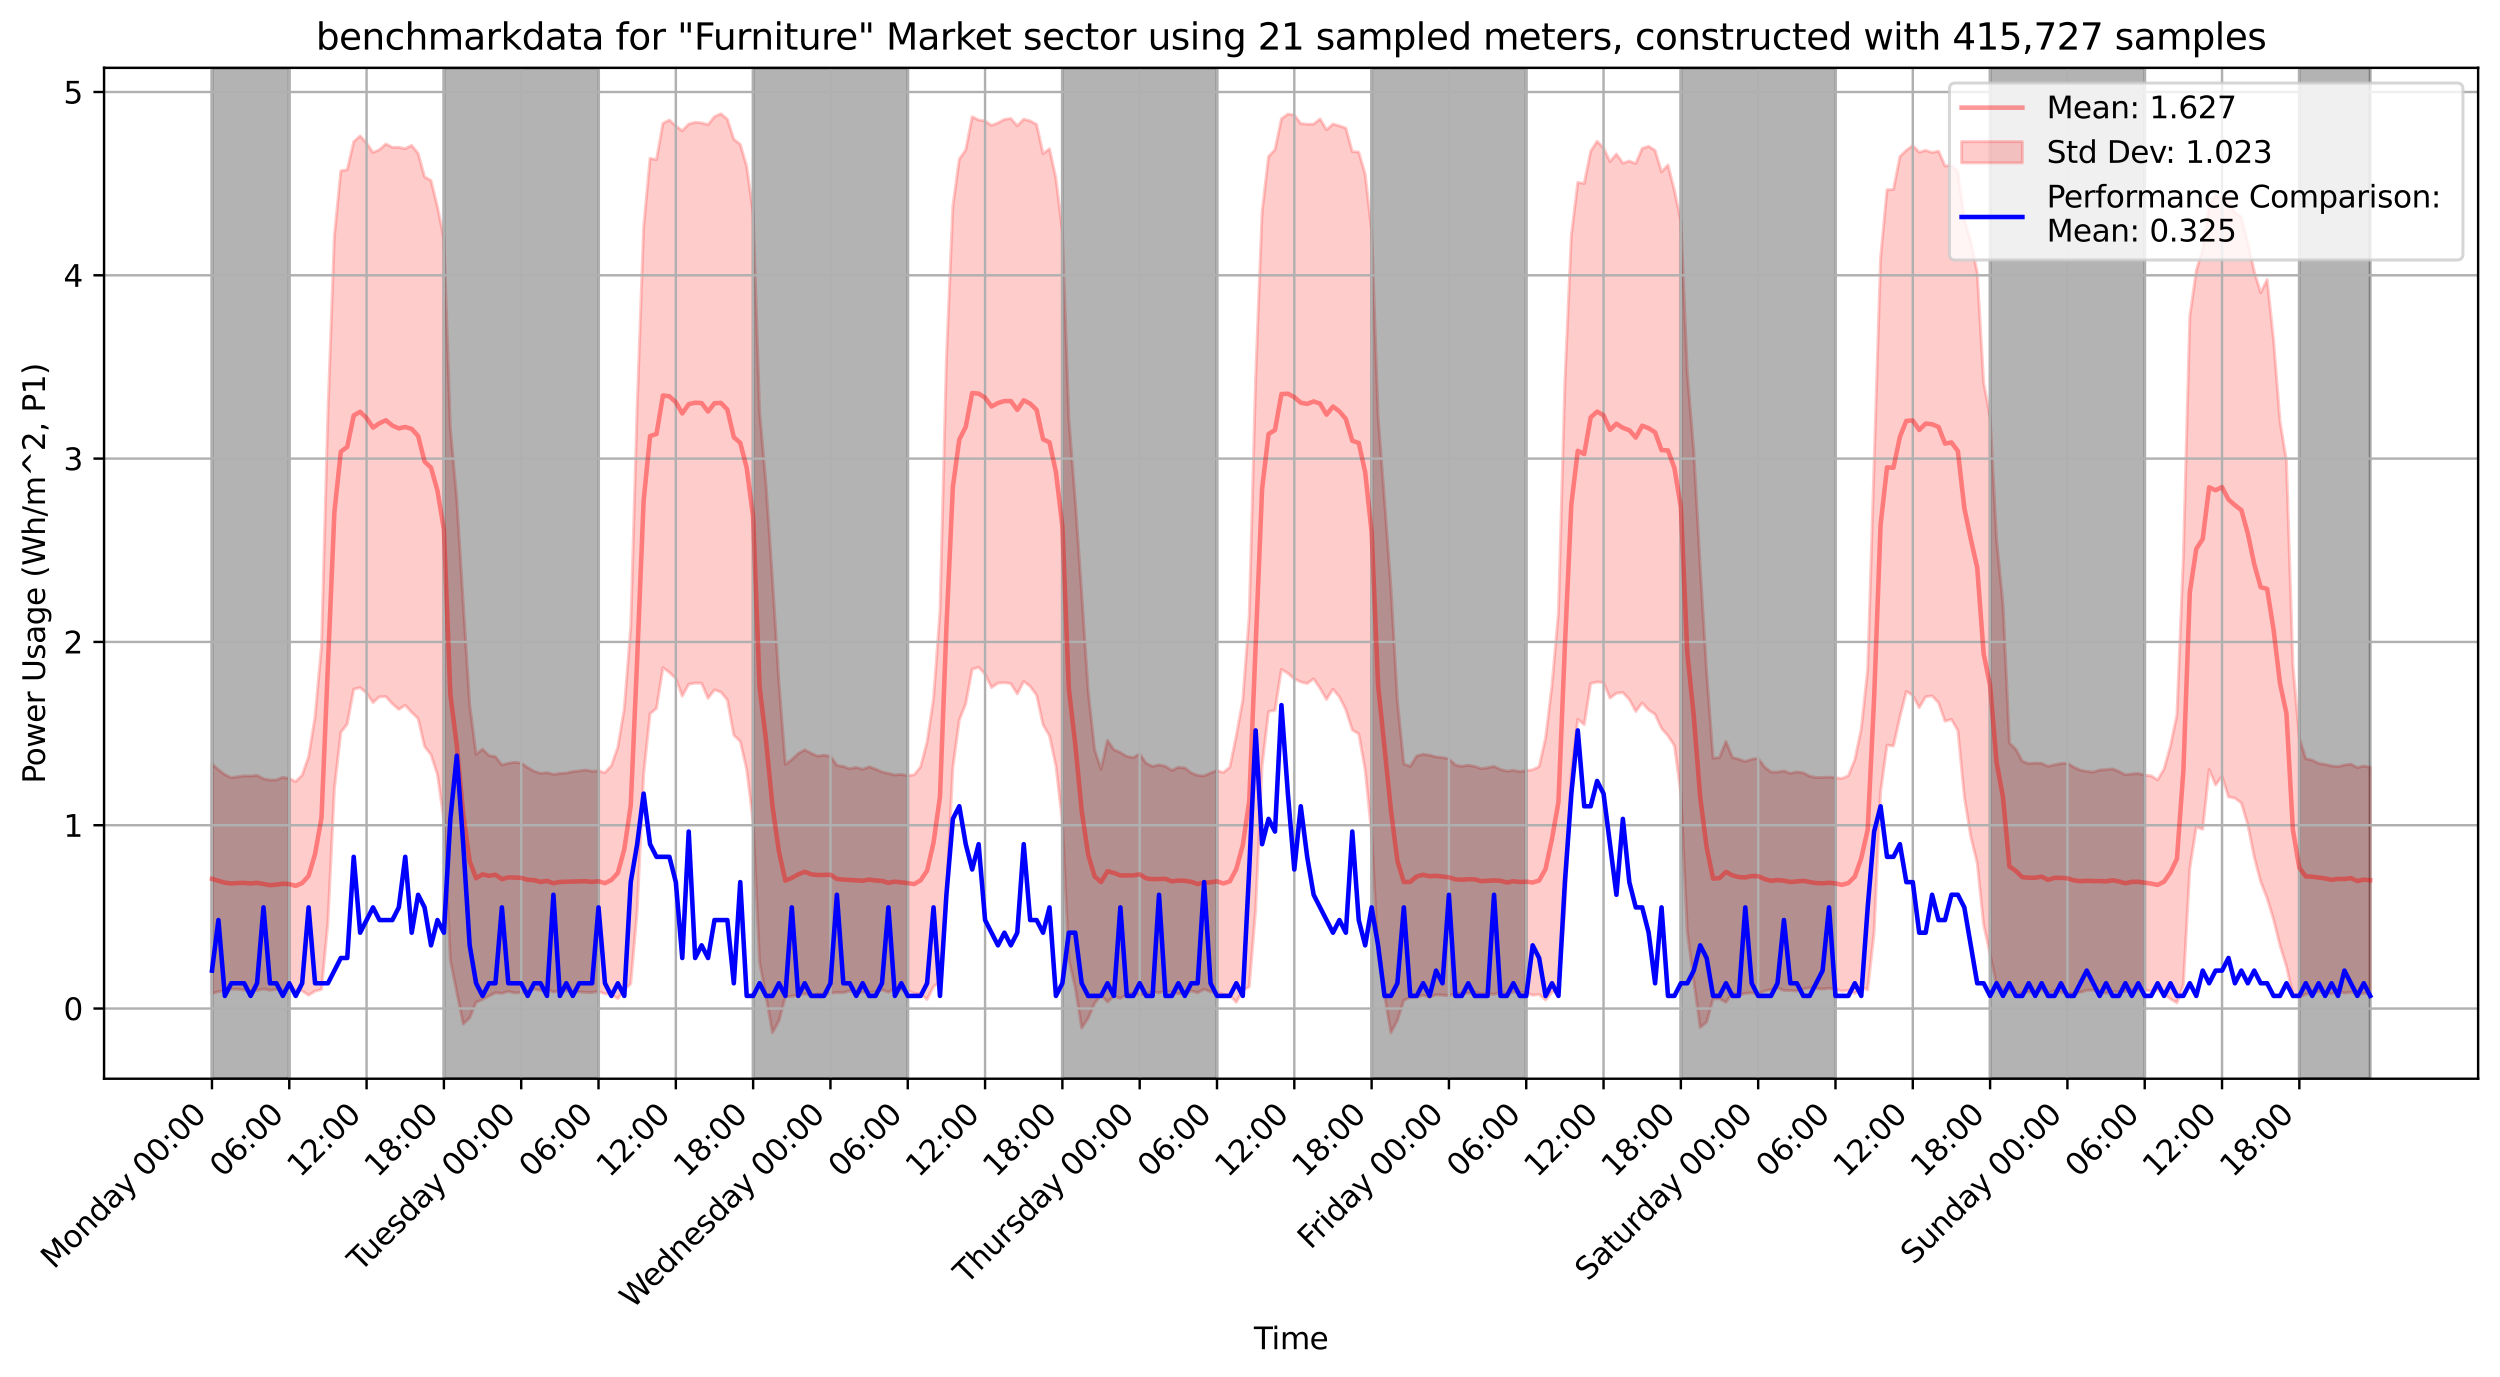 <?xml version="1.0" encoding="utf-8" standalone="no"?>
<!DOCTYPE svg PUBLIC "-//W3C//DTD SVG 1.1//EN"
  "http://www.w3.org/Graphics/SVG/1.1/DTD/svg11.dtd">
<svg xmlns:xlink="http://www.w3.org/1999/xlink" width="822.641pt" height="453.244pt" viewBox="0 0 822.641 453.244" xmlns="http://www.w3.org/2000/svg" version="1.1">
 <defs>
  <style type="text/css">*{stroke-linejoin: round; stroke-linecap: butt}</style>
 </defs>
 <g id="figure_1">
  <g id="patch_1">
   <path d="M 0 453.244 
L 822.641 453.244 
L 822.641 0 
L 0 0 
z
" style="fill: #ffffff"/>
  </g>
  <g id="axes_1">
   <g id="patch_2">
    <path d="M 34.241 354.958 
L 815.441 354.958 
L 815.441 22.318 
L 34.241 22.318 
z
" style="fill: #ffffff"/>
   </g>
   <g id="PolyCollection_1">
    <defs>
     <path id="md6eeaebcc3" d="M 69.75 -201.843 
L 69.75 -126.278 
L 71.87 -126.959 
L 73.99 -127.204 
L 76.11 -127.735 
L 78.229 -127.728 
L 80.349 -127.467 
L 82.469 -127.215 
L 84.589 -127.375 
L 86.709 -127.79 
L 88.829 -127.394 
L 90.949 -127.659 
L 93.069 -127.48 
L 95.189 -127.568 
L 97.309 -127.413 
L 99.429 -127.159 
L 101.549 -125.78 
L 103.669 -127.082 
L 105.789 -127.649 
L 107.909 -149.693 
L 110.029 -193.637 
L 112.149 -212.232 
L 114.269 -214.996 
L 116.389 -226.459 
L 118.508 -226.949 
L 120.628 -225.183 
L 122.748 -222.048 
L 124.868 -223.957 
L 126.988 -224.013 
L 129.108 -221.657 
L 131.228 -219.81 
L 133.348 -221.172 
L 135.468 -218.826 
L 137.588 -216.777 
L 139.708 -207.624 
L 141.828 -204.89 
L 143.948 -198.309 
L 146.068 -183.258 
L 148.188 -137.262 
L 150.308 -126.764 
L 152.428 -116.274 
L 154.548 -118.329 
L 156.667 -123.469 
L 158.787 -124.354 
L 160.907 -125.483 
L 163.027 -126.587 
L 165.147 -126.377 
L 167.267 -127.003 
L 169.387 -126.494 
L 171.507 -126.623 
L 173.627 -126.857 
L 175.747 -127.784 
L 177.867 -127.332 
L 179.987 -127.797 
L 182.107 -126.775 
L 184.227 -127.348 
L 186.347 -127.246 
L 188.467 -126.976 
L 190.587 -126.837 
L 192.707 -126.7 
L 194.827 -126.638 
L 196.946 -126.943 
L 199.066 -126.255 
L 201.186 -126.036 
L 203.306 -124.628 
L 205.426 -127.471 
L 207.546 -129.535 
L 209.666 -153.326 
L 211.786 -198.347 
L 213.906 -218.369 
L 216.026 -220.17 
L 218.146 -233.559 
L 220.266 -231.948 
L 222.386 -229.999 
L 224.506 -224.171 
L 226.626 -228.075 
L 228.746 -228.471 
L 230.866 -228.417 
L 232.986 -223.47 
L 235.105 -226.258 
L 237.225 -225.503 
L 239.345 -222.907 
L 241.465 -211.343 
L 243.585 -209.274 
L 245.705 -200.021 
L 247.825 -182.898 
L 249.945 -136.625 
L 252.065 -125.334 
L 254.185 -113.412 
L 256.305 -117.326 
L 258.425 -125.195 
L 260.545 -125.46 
L 262.665 -125.753 
L 264.785 -126.27 
L 266.905 -125.691 
L 269.025 -126.175 
L 271.145 -126.016 
L 273.265 -126.429 
L 275.384 -126.685 
L 277.504 -126.602 
L 279.624 -127.186 
L 281.744 -126.594 
L 283.864 -126.769 
L 285.984 -126.701 
L 288.104 -126.857 
L 290.224 -127.555 
L 292.344 -126.739 
L 294.464 -128.022 
L 296.584 -127.475 
L 298.704 -127.273 
L 300.824 -126.385 
L 302.944 -126.249 
L 305.064 -124.369 
L 307.184 -128.57 
L 309.304 -130.208 
L 311.424 -158.551 
L 313.543 -200.606 
L 315.663 -216.306 
L 317.783 -221.664 
L 319.903 -233.021 
L 322.023 -233.675 
L 324.143 -231.395 
L 326.263 -227.007 
L 328.383 -228.447 
L 330.503 -228.599 
L 332.623 -228.29 
L 334.743 -224.899 
L 336.863 -229.039 
L 338.983 -227.396 
L 341.103 -224.491 
L 343.223 -214.745 
L 345.343 -211.113 
L 347.463 -201.133 
L 349.583 -182.993 
L 351.702 -137.613 
L 353.822 -128.223 
L 355.942 -114.951 
L 358.062 -118.203 
L 360.182 -123.075 
L 362.302 -125.882 
L 364.422 -123.531 
L 366.542 -125.475 
L 368.662 -124.723 
L 370.782 -126.04 
L 372.902 -126.423 
L 375.022 -125.887 
L 377.142 -126.357 
L 379.262 -126.828 
L 381.382 -126.559 
L 383.502 -127.057 
L 385.622 -126.7 
L 387.742 -126.263 
L 389.862 -126.266 
L 391.981 -127.213 
L 394.101 -126.567 
L 396.221 -127.734 
L 398.341 -126.916 
L 400.461 -126.791 
L 402.581 -126.002 
L 404.701 -125.69 
L 406.821 -123.439 
L 408.941 -127.417 
L 411.061 -128.483 
L 413.181 -153.903 
L 415.301 -201.178 
L 417.421 -219.092 
L 419.541 -219.547 
L 421.661 -233.002 
L 423.781 -231.688 
L 425.901 -229.82 
L 428.021 -228.855 
L 430.14 -228.326 
L 432.26 -229.871 
L 434.38 -226.744 
L 436.5 -223.077 
L 438.62 -226.478 
L 440.74 -223.941 
L 442.86 -219.697 
L 444.98 -213.026 
L 447.1 -211.78 
L 449.22 -199.843 
L 451.34 -178.884 
L 453.46 -139.35 
L 455.58 -125.742 
L 457.7 -113.406 
L 459.82 -117.455 
L 461.94 -124.1 
L 464.06 -125.075 
L 466.18 -125.22 
L 468.3 -125.743 
L 470.419 -125.081 
L 472.539 -125.925 
L 474.659 -125.762 
L 476.779 -125.584 
L 478.899 -126.27 
L 481.019 -126.447 
L 483.139 -126.411 
L 485.259 -126.727 
L 487.379 -126.263 
L 489.499 -126.275 
L 491.619 -126.021 
L 493.739 -126.783 
L 495.859 -126.184 
L 497.979 -126.797 
L 500.099 -126.708 
L 502.219 -126.602 
L 504.339 -125.733 
L 506.459 -126.014 
L 508.578 -124.169 
L 510.698 -126.765 
L 512.818 -127.01 
L 514.938 -154.055 
L 517.058 -198.685 
L 519.178 -216.563 
L 521.298 -214.804 
L 523.418 -228.314 
L 525.538 -228.835 
L 527.658 -228.635 
L 529.778 -223.523 
L 531.898 -225.117 
L 534.018 -225.358 
L 536.138 -223.099 
L 538.258 -219.126 
L 540.378 -221.932 
L 542.498 -219.606 
L 544.618 -218.175 
L 546.738 -213.553 
L 548.857 -211.137 
L 550.977 -207.889 
L 553.097 -192.053 
L 555.217 -146.514 
L 557.337 -130.493 
L 559.457 -115.164 
L 561.577 -116.892 
L 563.697 -124.522 
L 565.817 -124.627 
L 567.937 -123.439 
L 570.057 -126.446 
L 572.177 -125.848 
L 574.297 -126.356 
L 576.417 -126.52 
L 578.537 -126.155 
L 580.657 -127.16 
L 582.777 -127.605 
L 584.897 -128.141 
L 587.016 -127.347 
L 589.136 -127.287 
L 591.256 -127.159 
L 593.376 -127.842 
L 595.496 -128.202 
L 597.616 -127.933 
L 599.736 -127.768 
L 601.856 -128.03 
L 603.976 -127.825 
L 606.096 -127.068 
L 608.216 -127.371 
L 610.336 -126.334 
L 612.456 -128.34 
L 614.576 -127.518 
L 616.696 -146.545 
L 618.816 -192.652 
L 620.936 -208.066 
L 623.056 -207.781 
L 625.175 -217.299 
L 627.295 -225.746 
L 629.415 -224.406 
L 631.535 -220.374 
L 633.655 -223.967 
L 635.775 -224.24 
L 637.895 -221.994 
L 640.015 -215.92 
L 642.135 -216.534 
L 644.255 -212.842 
L 646.375 -191.065 
L 648.495 -177.91 
L 650.615 -169.268 
L 652.735 -148.878 
L 654.855 -139.303 
L 656.975 -129.127 
L 659.095 -127.52 
L 661.215 -127.518 
L 663.335 -126.66 
L 665.454 -126.441 
L 667.574 -126.896 
L 669.694 -126.665 
L 671.814 -127.527 
L 673.934 -126.391 
L 676.054 -127.231 
L 678.174 -126.752 
L 680.294 -126.369 
L 682.414 -126.341 
L 684.534 -126.716 
L 686.654 -127.384 
L 688.774 -127.451 
L 690.894 -126.811 
L 693.014 -126.426 
L 695.134 -126.959 
L 697.254 -126.96 
L 699.374 -126.921 
L 701.494 -127.558 
L 703.613 -127.426 
L 705.733 -127.535 
L 707.853 -127.023 
L 709.973 -127.509 
L 712.093 -126.083 
L 714.213 -124.55 
L 716.333 -123.264 
L 718.453 -129.168 
L 720.573 -167.501 
L 722.693 -181.149 
L 724.813 -180.395 
L 726.933 -200.001 
L 729.053 -194.932 
L 731.173 -197.842 
L 733.293 -191.027 
L 735.413 -190.603 
L 737.533 -189.029 
L 739.653 -181.853 
L 741.773 -171.234 
L 743.892 -163.133 
L 746.012 -157.688 
L 748.132 -150.684 
L 750.252 -142.139 
L 752.372 -135.271 
L 754.492 -125.765 
L 756.612 -125.034 
L 758.732 -126.131 
L 760.852 -126.396 
L 762.972 -126.973 
L 765.092 -126.692 
L 767.212 -126.253 
L 769.332 -127.134 
L 771.452 -126.458 
L 773.572 -126.78 
L 775.692 -126.005 
L 777.812 -126.412 
L 779.932 -126.374 
L 779.932 -200.8 
L 779.932 -200.8 
L 777.812 -201.173 
L 775.692 -200.658 
L 773.572 -201.81 
L 771.452 -201.52 
L 769.332 -200.965 
L 767.212 -201.216 
L 765.092 -201.692 
L 762.972 -202.042 
L 760.852 -203.116 
L 758.732 -203.575 
L 756.612 -210.346 
L 754.492 -234.54 
L 752.372 -301.619 
L 750.252 -314.556 
L 748.132 -341.394 
L 746.012 -361.252 
L 743.892 -356.906 
L 741.773 -363.888 
L 739.653 -373.566 
L 737.533 -381.79 
L 735.413 -383.413 
L 733.293 -386.729 
L 731.173 -388.085 
L 729.053 -388.931 
L 726.933 -385.768 
L 724.813 -371.395 
L 722.693 -364.073 
L 720.573 -349.148 
L 718.453 -270.138 
L 716.333 -218.007 
L 714.213 -207.829 
L 712.093 -200.175 
L 709.973 -196.587 
L 707.853 -197.973 
L 705.733 -198.147 
L 703.613 -198.729 
L 701.494 -198.578 
L 699.374 -198.282 
L 697.254 -199.403 
L 695.134 -200.215 
L 693.014 -199.99 
L 690.894 -199.856 
L 688.774 -199.167 
L 686.654 -199.439 
L 684.534 -199.803 
L 682.414 -200.795 
L 680.294 -202.087 
L 678.174 -201.997 
L 676.054 -201.565 
L 673.934 -201.068 
L 671.814 -202.054 
L 669.694 -202.163 
L 667.574 -201.972 
L 665.454 -202.75 
L 663.335 -206.669 
L 661.215 -208.761 
L 659.095 -254.32 
L 656.975 -275.812 
L 654.855 -315.983 
L 652.735 -327.383 
L 650.615 -363.688 
L 648.495 -373.83 
L 646.375 -381.07 
L 644.255 -396.805 
L 642.135 -398.749 
L 640.015 -398.669 
L 637.895 -403.517 
L 635.775 -403.041 
L 633.655 -403.78 
L 631.535 -403.157 
L 629.415 -405.336 
L 627.295 -403.77 
L 625.175 -401.719 
L 623.056 -390.884 
L 620.936 -390.805 
L 618.816 -368.334 
L 616.696 -300.857 
L 614.576 -232.931 
L 612.456 -213.361 
L 610.336 -203.234 
L 608.216 -197.978 
L 606.096 -197.084 
L 603.976 -197.289 
L 601.856 -197.516 
L 599.736 -197.427 
L 597.616 -197.392 
L 595.496 -197.835 
L 593.376 -198.931 
L 591.256 -199.236 
L 589.136 -198.749 
L 587.016 -199.555 
L 584.897 -199.179 
L 582.777 -199.195 
L 580.657 -200.805 
L 578.537 -203.694 
L 576.417 -203.417 
L 574.297 -202.667 
L 572.177 -203.425 
L 570.057 -203.972 
L 567.937 -209.246 
L 565.817 -203.98 
L 563.697 -203.754 
L 561.577 -232.063 
L 559.457 -266.717 
L 557.337 -304.921 
L 555.217 -330.343 
L 553.097 -380.567 
L 550.977 -390.629 
L 548.857 -398.951 
L 546.738 -396.675 
L 544.618 -403.77 
L 542.498 -405.096 
L 540.378 -404.381 
L 538.258 -399.426 
L 536.138 -400.257 
L 534.018 -399.572 
L 531.898 -402.543 
L 529.778 -400.062 
L 527.658 -404.566 
L 525.538 -406.762 
L 523.418 -403.447 
L 521.298 -392.877 
L 519.178 -393.213 
L 517.058 -375.823 
L 514.938 -327.421 
L 512.818 -251.671 
L 510.698 -227.787 
L 508.578 -210.379 
L 506.459 -200.983 
L 504.339 -199.97 
L 502.219 -199.646 
L 500.099 -199.331 
L 497.979 -199.753 
L 495.859 -199.486 
L 493.739 -200.043 
L 491.619 -201.048 
L 489.499 -200.599 
L 487.379 -200.32 
L 485.259 -201.057 
L 483.139 -201.424 
L 481.019 -201.085 
L 478.899 -201.51 
L 476.779 -203.554 
L 474.659 -203.968 
L 472.539 -204.181 
L 470.419 -204.749 
L 468.3 -205.033 
L 466.18 -204.488 
L 464.06 -201.045 
L 461.94 -201.867 
L 459.82 -222.541 
L 457.7 -259.747 
L 455.58 -288.47 
L 453.46 -316.392 
L 451.34 -377.37 
L 449.22 -395.961 
L 447.1 -403.195 
L 444.98 -403.373 
L 442.86 -411.082 
L 440.74 -411.83 
L 438.62 -412.437 
L 436.5 -410.533 
L 434.38 -414.113 
L 432.26 -412.423 
L 430.14 -412.375 
L 428.021 -412.593 
L 425.901 -415.378 
L 423.781 -415.696 
L 421.661 -414.147 
L 419.541 -403.969 
L 417.421 -401.724 
L 415.301 -383.567 
L 413.181 -328.918 
L 411.061 -250.565 
L 408.941 -222.815 
L 406.821 -211.186 
L 404.701 -200.808 
L 402.581 -199.075 
L 400.461 -199.673 
L 398.341 -198.897 
L 396.221 -197.928 
L 394.101 -198.106 
L 391.981 -198.937 
L 389.862 -200.569 
L 387.742 -200.731 
L 385.622 -199.728 
L 383.502 -201.08 
L 381.382 -201.535 
L 379.262 -201.062 
L 377.142 -202.074 
L 375.022 -205.174 
L 372.902 -203.96 
L 370.782 -204.328 
L 368.662 -205.63 
L 366.542 -206.549 
L 364.422 -209.584 
L 362.302 -200.132 
L 360.182 -206.576 
L 358.062 -225.923 
L 355.942 -257.854 
L 353.822 -288.432 
L 351.702 -315.649 
L 349.583 -377.132 
L 347.463 -394.557 
L 345.343 -404.29 
L 343.223 -402.671 
L 341.103 -412.291 
L 338.983 -413.447 
L 336.863 -414.043 
L 334.743 -411.853 
L 332.623 -414.26 
L 330.503 -413.951 
L 328.383 -412.803 
L 326.263 -411.979 
L 324.143 -413.414 
L 322.023 -413.77 
L 319.903 -414.825 
L 317.783 -403.915 
L 315.663 -400.898 
L 313.543 -385.42 
L 311.424 -334.862 
L 309.304 -251.974 
L 307.184 -223.393 
L 305.064 -209.102 
L 302.944 -200.924 
L 300.824 -198.285 
L 298.704 -198.012 
L 296.584 -198.404 
L 294.464 -198.243 
L 292.344 -198.742 
L 290.224 -199.211 
L 288.104 -200.182 
L 285.984 -200.906 
L 283.864 -200.08 
L 281.744 -200.747 
L 279.624 -200.256 
L 277.504 -201.029 
L 275.384 -201.39 
L 273.265 -204.391 
L 271.145 -204.736 
L 269.025 -204.445 
L 266.905 -205.394 
L 264.785 -206.497 
L 262.665 -205.287 
L 260.545 -203.282 
L 258.425 -201.734 
L 256.305 -228.742 
L 254.185 -262.606 
L 252.065 -293.768 
L 249.945 -317.791 
L 247.825 -383.283 
L 245.705 -398.499 
L 243.585 -405.763 
L 241.465 -407.423 
L 239.345 -414.019 
L 237.225 -415.806 
L 235.105 -414.866 
L 232.986 -412.201 
L 230.866 -412.817 
L 228.746 -412.999 
L 226.626 -412.424 
L 224.506 -410.238 
L 222.386 -411.77 
L 220.266 -413.749 
L 218.146 -412.659 
L 216.026 -400.708 
L 213.906 -401.124 
L 211.786 -378.44 
L 209.666 -319.332 
L 207.546 -246.801 
L 205.426 -220.111 
L 203.306 -207.367 
L 201.186 -201.329 
L 199.066 -199 
L 196.946 -199.572 
L 194.827 -199.465 
L 192.707 -199.852 
L 190.587 -199.579 
L 188.467 -199.345 
L 186.347 -198.862 
L 184.227 -198.733 
L 182.107 -198.431 
L 179.987 -198.998 
L 177.867 -198.759 
L 175.747 -199.467 
L 173.627 -200.66 
L 171.507 -202.15 
L 169.387 -202.395 
L 167.267 -202.092 
L 165.147 -201.509 
L 163.027 -204.256 
L 160.907 -204.602 
L 158.787 -206.721 
L 156.667 -205.036 
L 154.548 -221.376 
L 152.428 -254.662 
L 150.308 -289.034 
L 148.188 -312.313 
L 146.068 -374.771 
L 143.948 -385.227 
L 141.828 -393.825 
L 139.708 -395.091 
L 137.588 -402.777 
L 135.468 -405.397 
L 133.348 -404.321 
L 131.228 -404.766 
L 129.108 -404.742 
L 126.988 -405.888 
L 124.868 -404.002 
L 122.748 -403.044 
L 120.628 -406.172 
L 118.508 -408.519 
L 116.389 -406.595 
L 114.269 -397.385 
L 112.149 -397.045 
L 110.029 -375.619 
L 107.909 -317.589 
L 105.789 -240.633 
L 103.669 -217.355 
L 101.549 -204.258 
L 99.429 -198.178 
L 97.309 -196.056 
L 95.189 -197.064 
L 93.069 -197.459 
L 90.949 -196.621 
L 88.829 -196.581 
L 86.709 -196.976 
L 84.589 -198.113 
L 82.469 -197.875 
L 80.349 -197.949 
L 78.229 -197.649 
L 76.11 -197.321 
L 73.99 -198.371 
L 71.87 -199.966 
L 69.75 -201.843 
z
" style="stroke: #ff0000; stroke-opacity: 0.2"/>
    </defs>
    <g clip-path="url(#pf1129af539)">
     <use xlink:href="#md6eeaebcc3" x="0" y="453.244" style="fill: #ff0000; fill-opacity: 0.2; stroke: #ff0000; stroke-opacity: 0.2"/>
    </g>
   </g>
   <g id="patch_3">
    <path d="M 69.75 354.958 
L 69.75 22.318 
L 95.189 22.318 
L 95.189 354.958 
z
" clip-path="url(#pf1129af539)" style="opacity: 0.3; stroke: #000000; stroke-linejoin: miter"/>
   </g>
   <g id="patch_4">
    <path d="M 146.068 354.958 
L 146.068 22.318 
L 196.946 22.318 
L 196.946 354.958 
z
" clip-path="url(#pf1129af539)" style="opacity: 0.3; stroke: #000000; stroke-linejoin: miter"/>
   </g>
   <g id="patch_5">
    <path d="M 247.825 354.958 
L 247.825 22.318 
L 298.704 22.318 
L 298.704 354.958 
z
" clip-path="url(#pf1129af539)" style="opacity: 0.3; stroke: #000000; stroke-linejoin: miter"/>
   </g>
   <g id="patch_6">
    <path d="M 349.583 354.958 
L 349.583 22.318 
L 400.461 22.318 
L 400.461 354.958 
z
" clip-path="url(#pf1129af539)" style="opacity: 0.3; stroke: #000000; stroke-linejoin: miter"/>
   </g>
   <g id="patch_7">
    <path d="M 451.34 354.958 
L 451.34 22.318 
L 502.219 22.318 
L 502.219 354.958 
z
" clip-path="url(#pf1129af539)" style="opacity: 0.3; stroke: #000000; stroke-linejoin: miter"/>
   </g>
   <g id="patch_8">
    <path d="M 553.097 354.958 
L 553.097 22.318 
L 603.976 22.318 
L 603.976 354.958 
z
" clip-path="url(#pf1129af539)" style="opacity: 0.3; stroke: #000000; stroke-linejoin: miter"/>
   </g>
   <g id="patch_9">
    <path d="M 654.855 354.958 
L 654.855 22.318 
L 705.733 22.318 
L 705.733 354.958 
z
" clip-path="url(#pf1129af539)" style="opacity: 0.3; stroke: #000000; stroke-linejoin: miter"/>
   </g>
   <g id="patch_10">
    <path d="M 756.612 354.958 
L 756.612 22.318 
L 779.932 22.318 
L 779.932 354.958 
z
" clip-path="url(#pf1129af539)" style="opacity: 0.3; stroke: #000000; stroke-linejoin: miter"/>
   </g>
   <g id="matplotlib.axis_1">
    <g id="xtick_1">
     <g id="line2d_1">
      <path d="M 69.75 354.958 
L 69.75 22.318 
" clip-path="url(#pf1129af539)" style="fill: none; stroke: #b0b0b0; stroke-width: 0.8; stroke-linecap: square"/>
     </g>
     <g id="line2d_2">
      <defs>
       <path id="me0794be8d8" d="M 0 0 
L 0 3.5 
" style="stroke: #000000; stroke-width: 0.8"/>
      </defs>
      <g>
       <use xlink:href="#me0794be8d8" x="69.75" y="354.958" style="stroke: #000000; stroke-width: 0.8"/>
      </g>
     </g>
     <g id="text_1">
      <!-- Monday 00:00 -->
      <g transform="translate(17.738 417.873) rotate(-45) scale(0.1 -0.1)">
       <defs>
        <path id="DejaVuSans-4d" d="M 628 4666 
L 1569 4666 
L 2759 1491 
L 3956 4666 
L 4897 4666 
L 4897 0 
L 4281 0 
L 4281 4097 
L 3078 897 
L 2444 897 
L 1241 4097 
L 1241 0 
L 628 0 
L 628 4666 
z
" transform="scale(0.016)"/>
        <path id="DejaVuSans-6f" d="M 1959 3097 
Q 1497 3097 1228 2736 
Q 959 2375 959 1747 
Q 959 1119 1226 758 
Q 1494 397 1959 397 
Q 2419 397 2687 759 
Q 2956 1122 2956 1747 
Q 2956 2369 2687 2733 
Q 2419 3097 1959 3097 
z
M 1959 3584 
Q 2709 3584 3137 3096 
Q 3566 2609 3566 1747 
Q 3566 888 3137 398 
Q 2709 -91 1959 -91 
Q 1206 -91 779 398 
Q 353 888 353 1747 
Q 353 2609 779 3096 
Q 1206 3584 1959 3584 
z
" transform="scale(0.016)"/>
        <path id="DejaVuSans-6e" d="M 3513 2113 
L 3513 0 
L 2938 0 
L 2938 2094 
Q 2938 2591 2744 2837 
Q 2550 3084 2163 3084 
Q 1697 3084 1428 2787 
Q 1159 2491 1159 1978 
L 1159 0 
L 581 0 
L 581 3500 
L 1159 3500 
L 1159 2956 
Q 1366 3272 1645 3428 
Q 1925 3584 2291 3584 
Q 2894 3584 3203 3211 
Q 3513 2838 3513 2113 
z
" transform="scale(0.016)"/>
        <path id="DejaVuSans-64" d="M 2906 2969 
L 2906 4863 
L 3481 4863 
L 3481 0 
L 2906 0 
L 2906 525 
Q 2725 213 2448 61 
Q 2172 -91 1784 -91 
Q 1150 -91 751 415 
Q 353 922 353 1747 
Q 353 2572 751 3078 
Q 1150 3584 1784 3584 
Q 2172 3584 2448 3432 
Q 2725 3281 2906 2969 
z
M 947 1747 
Q 947 1113 1208 752 
Q 1469 391 1925 391 
Q 2381 391 2643 752 
Q 2906 1113 2906 1747 
Q 2906 2381 2643 2742 
Q 2381 3103 1925 3103 
Q 1469 3103 1208 2742 
Q 947 2381 947 1747 
z
" transform="scale(0.016)"/>
        <path id="DejaVuSans-61" d="M 2194 1759 
Q 1497 1759 1228 1600 
Q 959 1441 959 1056 
Q 959 750 1161 570 
Q 1363 391 1709 391 
Q 2188 391 2477 730 
Q 2766 1069 2766 1631 
L 2766 1759 
L 2194 1759 
z
M 3341 1997 
L 3341 0 
L 2766 0 
L 2766 531 
Q 2569 213 2275 61 
Q 1981 -91 1556 -91 
Q 1019 -91 701 211 
Q 384 513 384 1019 
Q 384 1609 779 1909 
Q 1175 2209 1959 2209 
L 2766 2209 
L 2766 2266 
Q 2766 2663 2505 2880 
Q 2244 3097 1772 3097 
Q 1472 3097 1187 3025 
Q 903 2953 641 2809 
L 641 3341 
Q 956 3463 1253 3523 
Q 1550 3584 1831 3584 
Q 2591 3584 2966 3190 
Q 3341 2797 3341 1997 
z
" transform="scale(0.016)"/>
        <path id="DejaVuSans-79" d="M 2059 -325 
Q 1816 -950 1584 -1140 
Q 1353 -1331 966 -1331 
L 506 -1331 
L 506 -850 
L 844 -850 
Q 1081 -850 1212 -737 
Q 1344 -625 1503 -206 
L 1606 56 
L 191 3500 
L 800 3500 
L 1894 763 
L 2988 3500 
L 3597 3500 
L 2059 -325 
z
" transform="scale(0.016)"/>
        <path id="DejaVuSans-20" transform="scale(0.016)"/>
        <path id="DejaVuSans-30" d="M 2034 4250 
Q 1547 4250 1301 3770 
Q 1056 3291 1056 2328 
Q 1056 1369 1301 889 
Q 1547 409 2034 409 
Q 2525 409 2770 889 
Q 3016 1369 3016 2328 
Q 3016 3291 2770 3770 
Q 2525 4250 2034 4250 
z
M 2034 4750 
Q 2819 4750 3233 4129 
Q 3647 3509 3647 2328 
Q 3647 1150 3233 529 
Q 2819 -91 2034 -91 
Q 1250 -91 836 529 
Q 422 1150 422 2328 
Q 422 3509 836 4129 
Q 1250 4750 2034 4750 
z
" transform="scale(0.016)"/>
        <path id="DejaVuSans-3a" d="M 750 794 
L 1409 794 
L 1409 0 
L 750 0 
L 750 794 
z
M 750 3309 
L 1409 3309 
L 1409 2516 
L 750 2516 
L 750 3309 
z
" transform="scale(0.016)"/>
       </defs>
       <use xlink:href="#DejaVuSans-4d"/>
       <use xlink:href="#DejaVuSans-6f" x="86.279"/>
       <use xlink:href="#DejaVuSans-6e" x="147.461"/>
       <use xlink:href="#DejaVuSans-64" x="210.84"/>
       <use xlink:href="#DejaVuSans-61" x="274.316"/>
       <use xlink:href="#DejaVuSans-79" x="335.596"/>
       <use xlink:href="#DejaVuSans-20" x="394.775"/>
       <use xlink:href="#DejaVuSans-30" x="426.562"/>
       <use xlink:href="#DejaVuSans-30" x="490.186"/>
       <use xlink:href="#DejaVuSans-3a" x="553.809"/>
       <use xlink:href="#DejaVuSans-30" x="587.5"/>
       <use xlink:href="#DejaVuSans-30" x="651.123"/>
      </g>
     </g>
    </g>
    <g id="xtick_2">
     <g id="line2d_3">
      <path d="M 95.189 354.958 
L 95.189 22.318 
" clip-path="url(#pf1129af539)" style="fill: none; stroke: #b0b0b0; stroke-width: 0.8; stroke-linecap: square"/>
     </g>
     <g id="line2d_4">
      <g>
       <use xlink:href="#me0794be8d8" x="95.189" y="354.958" style="stroke: #000000; stroke-width: 0.8"/>
      </g>
     </g>
     <g id="text_2">
      <!-- 06:00 -->
      <g transform="translate(73.341 387.709) rotate(-45) scale(0.1 -0.1)">
       <defs>
        <path id="DejaVuSans-36" d="M 2113 2584 
Q 1688 2584 1439 2293 
Q 1191 2003 1191 1497 
Q 1191 994 1439 701 
Q 1688 409 2113 409 
Q 2538 409 2786 701 
Q 3034 994 3034 1497 
Q 3034 2003 2786 2293 
Q 2538 2584 2113 2584 
z
M 3366 4563 
L 3366 3988 
Q 3128 4100 2886 4159 
Q 2644 4219 2406 4219 
Q 1781 4219 1451 3797 
Q 1122 3375 1075 2522 
Q 1259 2794 1537 2939 
Q 1816 3084 2150 3084 
Q 2853 3084 3261 2657 
Q 3669 2231 3669 1497 
Q 3669 778 3244 343 
Q 2819 -91 2113 -91 
Q 1303 -91 875 529 
Q 447 1150 447 2328 
Q 447 3434 972 4092 
Q 1497 4750 2381 4750 
Q 2619 4750 2861 4703 
Q 3103 4656 3366 4563 
z
" transform="scale(0.016)"/>
       </defs>
       <use xlink:href="#DejaVuSans-30"/>
       <use xlink:href="#DejaVuSans-36" x="63.623"/>
       <use xlink:href="#DejaVuSans-3a" x="127.246"/>
       <use xlink:href="#DejaVuSans-30" x="160.938"/>
       <use xlink:href="#DejaVuSans-30" x="224.561"/>
      </g>
     </g>
    </g>
    <g id="xtick_3">
     <g id="line2d_5">
      <path d="M 120.628 354.958 
L 120.628 22.318 
" clip-path="url(#pf1129af539)" style="fill: none; stroke: #b0b0b0; stroke-width: 0.8; stroke-linecap: square"/>
     </g>
     <g id="line2d_6">
      <g>
       <use xlink:href="#me0794be8d8" x="120.628" y="354.958" style="stroke: #000000; stroke-width: 0.8"/>
      </g>
     </g>
     <g id="text_3">
      <!-- 12:00 -->
      <g transform="translate(98.78 387.709) rotate(-45) scale(0.1 -0.1)">
       <defs>
        <path id="DejaVuSans-31" d="M 794 531 
L 1825 531 
L 1825 4091 
L 703 3866 
L 703 4441 
L 1819 4666 
L 2450 4666 
L 2450 531 
L 3481 531 
L 3481 0 
L 794 0 
L 794 531 
z
" transform="scale(0.016)"/>
        <path id="DejaVuSans-32" d="M 1228 531 
L 3431 531 
L 3431 0 
L 469 0 
L 469 531 
Q 828 903 1448 1529 
Q 2069 2156 2228 2338 
Q 2531 2678 2651 2914 
Q 2772 3150 2772 3378 
Q 2772 3750 2511 3984 
Q 2250 4219 1831 4219 
Q 1534 4219 1204 4116 
Q 875 4013 500 3803 
L 500 4441 
Q 881 4594 1212 4672 
Q 1544 4750 1819 4750 
Q 2544 4750 2975 4387 
Q 3406 4025 3406 3419 
Q 3406 3131 3298 2873 
Q 3191 2616 2906 2266 
Q 2828 2175 2409 1742 
Q 1991 1309 1228 531 
z
" transform="scale(0.016)"/>
       </defs>
       <use xlink:href="#DejaVuSans-31"/>
       <use xlink:href="#DejaVuSans-32" x="63.623"/>
       <use xlink:href="#DejaVuSans-3a" x="127.246"/>
       <use xlink:href="#DejaVuSans-30" x="160.938"/>
       <use xlink:href="#DejaVuSans-30" x="224.561"/>
      </g>
     </g>
    </g>
    <g id="xtick_4">
     <g id="line2d_7">
      <path d="M 146.068 354.958 
L 146.068 22.318 
" clip-path="url(#pf1129af539)" style="fill: none; stroke: #b0b0b0; stroke-width: 0.8; stroke-linecap: square"/>
     </g>
     <g id="line2d_8">
      <g>
       <use xlink:href="#me0794be8d8" x="146.068" y="354.958" style="stroke: #000000; stroke-width: 0.8"/>
      </g>
     </g>
     <g id="text_4">
      <!-- 18:00 -->
      <g transform="translate(124.219 387.709) rotate(-45) scale(0.1 -0.1)">
       <defs>
        <path id="DejaVuSans-38" d="M 2034 2216 
Q 1584 2216 1326 1975 
Q 1069 1734 1069 1313 
Q 1069 891 1326 650 
Q 1584 409 2034 409 
Q 2484 409 2743 651 
Q 3003 894 3003 1313 
Q 3003 1734 2745 1975 
Q 2488 2216 2034 2216 
z
M 1403 2484 
Q 997 2584 770 2862 
Q 544 3141 544 3541 
Q 544 4100 942 4425 
Q 1341 4750 2034 4750 
Q 2731 4750 3128 4425 
Q 3525 4100 3525 3541 
Q 3525 3141 3298 2862 
Q 3072 2584 2669 2484 
Q 3125 2378 3379 2068 
Q 3634 1759 3634 1313 
Q 3634 634 3220 271 
Q 2806 -91 2034 -91 
Q 1263 -91 848 271 
Q 434 634 434 1313 
Q 434 1759 690 2068 
Q 947 2378 1403 2484 
z
M 1172 3481 
Q 1172 3119 1398 2916 
Q 1625 2713 2034 2713 
Q 2441 2713 2670 2916 
Q 2900 3119 2900 3481 
Q 2900 3844 2670 4047 
Q 2441 4250 2034 4250 
Q 1625 4250 1398 4047 
Q 1172 3844 1172 3481 
z
" transform="scale(0.016)"/>
       </defs>
       <use xlink:href="#DejaVuSans-31"/>
       <use xlink:href="#DejaVuSans-38" x="63.623"/>
       <use xlink:href="#DejaVuSans-3a" x="127.246"/>
       <use xlink:href="#DejaVuSans-30" x="160.938"/>
       <use xlink:href="#DejaVuSans-30" x="224.561"/>
      </g>
     </g>
    </g>
    <g id="xtick_5">
     <g id="line2d_9">
      <path d="M 171.507 354.958 
L 171.507 22.318 
" clip-path="url(#pf1129af539)" style="fill: none; stroke: #b0b0b0; stroke-width: 0.8; stroke-linecap: square"/>
     </g>
     <g id="line2d_10">
      <g>
       <use xlink:href="#me0794be8d8" x="171.507" y="354.958" style="stroke: #000000; stroke-width: 0.8"/>
      </g>
     </g>
     <g id="text_5">
      <!-- Tuesday 00:00 -->
      <g transform="translate(118.639 418.729) rotate(-45) scale(0.1 -0.1)">
       <defs>
        <path id="DejaVuSans-54" d="M -19 4666 
L 3928 4666 
L 3928 4134 
L 2272 4134 
L 2272 0 
L 1638 0 
L 1638 4134 
L -19 4134 
L -19 4666 
z
" transform="scale(0.016)"/>
        <path id="DejaVuSans-75" d="M 544 1381 
L 544 3500 
L 1119 3500 
L 1119 1403 
Q 1119 906 1312 657 
Q 1506 409 1894 409 
Q 2359 409 2629 706 
Q 2900 1003 2900 1516 
L 2900 3500 
L 3475 3500 
L 3475 0 
L 2900 0 
L 2900 538 
Q 2691 219 2414 64 
Q 2138 -91 1772 -91 
Q 1169 -91 856 284 
Q 544 659 544 1381 
z
M 1991 3584 
L 1991 3584 
z
" transform="scale(0.016)"/>
        <path id="DejaVuSans-65" d="M 3597 1894 
L 3597 1613 
L 953 1613 
Q 991 1019 1311 708 
Q 1631 397 2203 397 
Q 2534 397 2845 478 
Q 3156 559 3463 722 
L 3463 178 
Q 3153 47 2828 -22 
Q 2503 -91 2169 -91 
Q 1331 -91 842 396 
Q 353 884 353 1716 
Q 353 2575 817 3079 
Q 1281 3584 2069 3584 
Q 2775 3584 3186 3129 
Q 3597 2675 3597 1894 
z
M 3022 2063 
Q 3016 2534 2758 2815 
Q 2500 3097 2075 3097 
Q 1594 3097 1305 2825 
Q 1016 2553 972 2059 
L 3022 2063 
z
" transform="scale(0.016)"/>
        <path id="DejaVuSans-73" d="M 2834 3397 
L 2834 2853 
Q 2591 2978 2328 3040 
Q 2066 3103 1784 3103 
Q 1356 3103 1142 2972 
Q 928 2841 928 2578 
Q 928 2378 1081 2264 
Q 1234 2150 1697 2047 
L 1894 2003 
Q 2506 1872 2764 1633 
Q 3022 1394 3022 966 
Q 3022 478 2636 193 
Q 2250 -91 1575 -91 
Q 1294 -91 989 -36 
Q 684 19 347 128 
L 347 722 
Q 666 556 975 473 
Q 1284 391 1588 391 
Q 1994 391 2212 530 
Q 2431 669 2431 922 
Q 2431 1156 2273 1281 
Q 2116 1406 1581 1522 
L 1381 1569 
Q 847 1681 609 1914 
Q 372 2147 372 2553 
Q 372 3047 722 3315 
Q 1072 3584 1716 3584 
Q 2034 3584 2315 3537 
Q 2597 3491 2834 3397 
z
" transform="scale(0.016)"/>
       </defs>
       <use xlink:href="#DejaVuSans-54"/>
       <use xlink:href="#DejaVuSans-75" x="45.959"/>
       <use xlink:href="#DejaVuSans-65" x="109.338"/>
       <use xlink:href="#DejaVuSans-73" x="170.861"/>
       <use xlink:href="#DejaVuSans-64" x="222.961"/>
       <use xlink:href="#DejaVuSans-61" x="286.438"/>
       <use xlink:href="#DejaVuSans-79" x="347.717"/>
       <use xlink:href="#DejaVuSans-20" x="406.896"/>
       <use xlink:href="#DejaVuSans-30" x="438.684"/>
       <use xlink:href="#DejaVuSans-30" x="502.307"/>
       <use xlink:href="#DejaVuSans-3a" x="565.93"/>
       <use xlink:href="#DejaVuSans-30" x="599.621"/>
       <use xlink:href="#DejaVuSans-30" x="663.244"/>
      </g>
     </g>
    </g>
    <g id="xtick_6">
     <g id="line2d_11">
      <path d="M 196.946 354.958 
L 196.946 22.318 
" clip-path="url(#pf1129af539)" style="fill: none; stroke: #b0b0b0; stroke-width: 0.8; stroke-linecap: square"/>
     </g>
     <g id="line2d_12">
      <g>
       <use xlink:href="#me0794be8d8" x="196.946" y="354.958" style="stroke: #000000; stroke-width: 0.8"/>
      </g>
     </g>
     <g id="text_6">
      <!-- 06:00 -->
      <g transform="translate(175.098 387.709) rotate(-45) scale(0.1 -0.1)">
       <use xlink:href="#DejaVuSans-30"/>
       <use xlink:href="#DejaVuSans-36" x="63.623"/>
       <use xlink:href="#DejaVuSans-3a" x="127.246"/>
       <use xlink:href="#DejaVuSans-30" x="160.938"/>
       <use xlink:href="#DejaVuSans-30" x="224.561"/>
      </g>
     </g>
    </g>
    <g id="xtick_7">
     <g id="line2d_13">
      <path d="M 222.386 354.958 
L 222.386 22.318 
" clip-path="url(#pf1129af539)" style="fill: none; stroke: #b0b0b0; stroke-width: 0.8; stroke-linecap: square"/>
     </g>
     <g id="line2d_14">
      <g>
       <use xlink:href="#me0794be8d8" x="222.386" y="354.958" style="stroke: #000000; stroke-width: 0.8"/>
      </g>
     </g>
     <g id="text_7">
      <!-- 12:00 -->
      <g transform="translate(200.537 387.709) rotate(-45) scale(0.1 -0.1)">
       <use xlink:href="#DejaVuSans-31"/>
       <use xlink:href="#DejaVuSans-32" x="63.623"/>
       <use xlink:href="#DejaVuSans-3a" x="127.246"/>
       <use xlink:href="#DejaVuSans-30" x="160.938"/>
       <use xlink:href="#DejaVuSans-30" x="224.561"/>
      </g>
     </g>
    </g>
    <g id="xtick_8">
     <g id="line2d_15">
      <path d="M 247.825 354.958 
L 247.825 22.318 
" clip-path="url(#pf1129af539)" style="fill: none; stroke: #b0b0b0; stroke-width: 0.8; stroke-linecap: square"/>
     </g>
     <g id="line2d_16">
      <g>
       <use xlink:href="#me0794be8d8" x="247.825" y="354.958" style="stroke: #000000; stroke-width: 0.8"/>
      </g>
     </g>
     <g id="text_8">
      <!-- 18:00 -->
      <g transform="translate(225.977 387.709) rotate(-45) scale(0.1 -0.1)">
       <use xlink:href="#DejaVuSans-31"/>
       <use xlink:href="#DejaVuSans-38" x="63.623"/>
       <use xlink:href="#DejaVuSans-3a" x="127.246"/>
       <use xlink:href="#DejaVuSans-30" x="160.938"/>
       <use xlink:href="#DejaVuSans-30" x="224.561"/>
      </g>
     </g>
    </g>
    <g id="xtick_9">
     <g id="line2d_17">
      <path d="M 273.265 354.958 
L 273.265 22.318 
" clip-path="url(#pf1129af539)" style="fill: none; stroke: #b0b0b0; stroke-width: 0.8; stroke-linecap: square"/>
     </g>
     <g id="line2d_18">
      <g>
       <use xlink:href="#me0794be8d8" x="273.265" y="354.958" style="stroke: #000000; stroke-width: 0.8"/>
      </g>
     </g>
     <g id="text_9">
      <!-- Wednesday 00:00 -->
      <g transform="translate(208.229 430.896) rotate(-45) scale(0.1 -0.1)">
       <defs>
        <path id="DejaVuSans-57" d="M 213 4666 
L 850 4666 
L 1831 722 
L 2809 4666 
L 3519 4666 
L 4500 722 
L 5478 4666 
L 6119 4666 
L 4947 0 
L 4153 0 
L 3169 4050 
L 2175 0 
L 1381 0 
L 213 4666 
z
" transform="scale(0.016)"/>
       </defs>
       <use xlink:href="#DejaVuSans-57"/>
       <use xlink:href="#DejaVuSans-65" x="93.002"/>
       <use xlink:href="#DejaVuSans-64" x="154.525"/>
       <use xlink:href="#DejaVuSans-6e" x="218.002"/>
       <use xlink:href="#DejaVuSans-65" x="281.381"/>
       <use xlink:href="#DejaVuSans-73" x="342.904"/>
       <use xlink:href="#DejaVuSans-64" x="395.004"/>
       <use xlink:href="#DejaVuSans-61" x="458.48"/>
       <use xlink:href="#DejaVuSans-79" x="519.76"/>
       <use xlink:href="#DejaVuSans-20" x="578.939"/>
       <use xlink:href="#DejaVuSans-30" x="610.727"/>
       <use xlink:href="#DejaVuSans-30" x="674.35"/>
       <use xlink:href="#DejaVuSans-3a" x="737.973"/>
       <use xlink:href="#DejaVuSans-30" x="771.664"/>
       <use xlink:href="#DejaVuSans-30" x="835.287"/>
      </g>
     </g>
    </g>
    <g id="xtick_10">
     <g id="line2d_19">
      <path d="M 298.704 354.958 
L 298.704 22.318 
" clip-path="url(#pf1129af539)" style="fill: none; stroke: #b0b0b0; stroke-width: 0.8; stroke-linecap: square"/>
     </g>
     <g id="line2d_20">
      <g>
       <use xlink:href="#me0794be8d8" x="298.704" y="354.958" style="stroke: #000000; stroke-width: 0.8"/>
      </g>
     </g>
     <g id="text_10">
      <!-- 06:00 -->
      <g transform="translate(276.855 387.709) rotate(-45) scale(0.1 -0.1)">
       <use xlink:href="#DejaVuSans-30"/>
       <use xlink:href="#DejaVuSans-36" x="63.623"/>
       <use xlink:href="#DejaVuSans-3a" x="127.246"/>
       <use xlink:href="#DejaVuSans-30" x="160.938"/>
       <use xlink:href="#DejaVuSans-30" x="224.561"/>
      </g>
     </g>
    </g>
    <g id="xtick_11">
     <g id="line2d_21">
      <path d="M 324.143 354.958 
L 324.143 22.318 
" clip-path="url(#pf1129af539)" style="fill: none; stroke: #b0b0b0; stroke-width: 0.8; stroke-linecap: square"/>
     </g>
     <g id="line2d_22">
      <g>
       <use xlink:href="#me0794be8d8" x="324.143" y="354.958" style="stroke: #000000; stroke-width: 0.8"/>
      </g>
     </g>
     <g id="text_11">
      <!-- 12:00 -->
      <g transform="translate(302.295 387.709) rotate(-45) scale(0.1 -0.1)">
       <use xlink:href="#DejaVuSans-31"/>
       <use xlink:href="#DejaVuSans-32" x="63.623"/>
       <use xlink:href="#DejaVuSans-3a" x="127.246"/>
       <use xlink:href="#DejaVuSans-30" x="160.938"/>
       <use xlink:href="#DejaVuSans-30" x="224.561"/>
      </g>
     </g>
    </g>
    <g id="xtick_12">
     <g id="line2d_23">
      <path d="M 349.583 354.958 
L 349.583 22.318 
" clip-path="url(#pf1129af539)" style="fill: none; stroke: #b0b0b0; stroke-width: 0.8; stroke-linecap: square"/>
     </g>
     <g id="line2d_24">
      <g>
       <use xlink:href="#me0794be8d8" x="349.583" y="354.958" style="stroke: #000000; stroke-width: 0.8"/>
      </g>
     </g>
     <g id="text_12">
      <!-- 18:00 -->
      <g transform="translate(327.734 387.709) rotate(-45) scale(0.1 -0.1)">
       <use xlink:href="#DejaVuSans-31"/>
       <use xlink:href="#DejaVuSans-38" x="63.623"/>
       <use xlink:href="#DejaVuSans-3a" x="127.246"/>
       <use xlink:href="#DejaVuSans-30" x="160.938"/>
       <use xlink:href="#DejaVuSans-30" x="224.561"/>
      </g>
     </g>
    </g>
    <g id="xtick_13">
     <g id="line2d_25">
      <path d="M 375.022 354.958 
L 375.022 22.318 
" clip-path="url(#pf1129af539)" style="fill: none; stroke: #b0b0b0; stroke-width: 0.8; stroke-linecap: square"/>
     </g>
     <g id="line2d_26">
      <g>
       <use xlink:href="#me0794be8d8" x="375.022" y="354.958" style="stroke: #000000; stroke-width: 0.8"/>
      </g>
     </g>
     <g id="text_13">
      <!-- Thursday 00:00 -->
      <g transform="translate(318.047 422.836) rotate(-45) scale(0.1 -0.1)">
       <defs>
        <path id="DejaVuSans-68" d="M 3513 2113 
L 3513 0 
L 2938 0 
L 2938 2094 
Q 2938 2591 2744 2837 
Q 2550 3084 2163 3084 
Q 1697 3084 1428 2787 
Q 1159 2491 1159 1978 
L 1159 0 
L 581 0 
L 581 4863 
L 1159 4863 
L 1159 2956 
Q 1366 3272 1645 3428 
Q 1925 3584 2291 3584 
Q 2894 3584 3203 3211 
Q 3513 2838 3513 2113 
z
" transform="scale(0.016)"/>
        <path id="DejaVuSans-72" d="M 2631 2963 
Q 2534 3019 2420 3045 
Q 2306 3072 2169 3072 
Q 1681 3072 1420 2755 
Q 1159 2438 1159 1844 
L 1159 0 
L 581 0 
L 581 3500 
L 1159 3500 
L 1159 2956 
Q 1341 3275 1631 3429 
Q 1922 3584 2338 3584 
Q 2397 3584 2469 3576 
Q 2541 3569 2628 3553 
L 2631 2963 
z
" transform="scale(0.016)"/>
       </defs>
       <use xlink:href="#DejaVuSans-54"/>
       <use xlink:href="#DejaVuSans-68" x="61.084"/>
       <use xlink:href="#DejaVuSans-75" x="124.463"/>
       <use xlink:href="#DejaVuSans-72" x="187.842"/>
       <use xlink:href="#DejaVuSans-73" x="228.955"/>
       <use xlink:href="#DejaVuSans-64" x="281.055"/>
       <use xlink:href="#DejaVuSans-61" x="344.531"/>
       <use xlink:href="#DejaVuSans-79" x="405.811"/>
       <use xlink:href="#DejaVuSans-20" x="464.99"/>
       <use xlink:href="#DejaVuSans-30" x="496.777"/>
       <use xlink:href="#DejaVuSans-30" x="560.4"/>
       <use xlink:href="#DejaVuSans-3a" x="624.023"/>
       <use xlink:href="#DejaVuSans-30" x="657.715"/>
       <use xlink:href="#DejaVuSans-30" x="721.338"/>
      </g>
     </g>
    </g>
    <g id="xtick_14">
     <g id="line2d_27">
      <path d="M 400.461 354.958 
L 400.461 22.318 
" clip-path="url(#pf1129af539)" style="fill: none; stroke: #b0b0b0; stroke-width: 0.8; stroke-linecap: square"/>
     </g>
     <g id="line2d_28">
      <g>
       <use xlink:href="#me0794be8d8" x="400.461" y="354.958" style="stroke: #000000; stroke-width: 0.8"/>
      </g>
     </g>
     <g id="text_14">
      <!-- 06:00 -->
      <g transform="translate(378.613 387.709) rotate(-45) scale(0.1 -0.1)">
       <use xlink:href="#DejaVuSans-30"/>
       <use xlink:href="#DejaVuSans-36" x="63.623"/>
       <use xlink:href="#DejaVuSans-3a" x="127.246"/>
       <use xlink:href="#DejaVuSans-30" x="160.938"/>
       <use xlink:href="#DejaVuSans-30" x="224.561"/>
      </g>
     </g>
    </g>
    <g id="xtick_15">
     <g id="line2d_29">
      <path d="M 425.901 354.958 
L 425.901 22.318 
" clip-path="url(#pf1129af539)" style="fill: none; stroke: #b0b0b0; stroke-width: 0.8; stroke-linecap: square"/>
     </g>
     <g id="line2d_30">
      <g>
       <use xlink:href="#me0794be8d8" x="425.901" y="354.958" style="stroke: #000000; stroke-width: 0.8"/>
      </g>
     </g>
     <g id="text_15">
      <!-- 12:00 -->
      <g transform="translate(404.052 387.709) rotate(-45) scale(0.1 -0.1)">
       <use xlink:href="#DejaVuSans-31"/>
       <use xlink:href="#DejaVuSans-32" x="63.623"/>
       <use xlink:href="#DejaVuSans-3a" x="127.246"/>
       <use xlink:href="#DejaVuSans-30" x="160.938"/>
       <use xlink:href="#DejaVuSans-30" x="224.561"/>
      </g>
     </g>
    </g>
    <g id="xtick_16">
     <g id="line2d_31">
      <path d="M 451.34 354.958 
L 451.34 22.318 
" clip-path="url(#pf1129af539)" style="fill: none; stroke: #b0b0b0; stroke-width: 0.8; stroke-linecap: square"/>
     </g>
     <g id="line2d_32">
      <g>
       <use xlink:href="#me0794be8d8" x="451.34" y="354.958" style="stroke: #000000; stroke-width: 0.8"/>
      </g>
     </g>
     <g id="text_16">
      <!-- 18:00 -->
      <g transform="translate(429.491 387.709) rotate(-45) scale(0.1 -0.1)">
       <use xlink:href="#DejaVuSans-31"/>
       <use xlink:href="#DejaVuSans-38" x="63.623"/>
       <use xlink:href="#DejaVuSans-3a" x="127.246"/>
       <use xlink:href="#DejaVuSans-30" x="160.938"/>
       <use xlink:href="#DejaVuSans-30" x="224.561"/>
      </g>
     </g>
    </g>
    <g id="xtick_17">
     <g id="line2d_33">
      <path d="M 476.779 354.958 
L 476.779 22.318 
" clip-path="url(#pf1129af539)" style="fill: none; stroke: #b0b0b0; stroke-width: 0.8; stroke-linecap: square"/>
     </g>
     <g id="line2d_34">
      <g>
       <use xlink:href="#me0794be8d8" x="476.779" y="354.958" style="stroke: #000000; stroke-width: 0.8"/>
      </g>
     </g>
     <g id="text_17">
      <!-- Friday 00:00 -->
      <g transform="translate(431.25 411.389) rotate(-45) scale(0.1 -0.1)">
       <defs>
        <path id="DejaVuSans-46" d="M 628 4666 
L 3309 4666 
L 3309 4134 
L 1259 4134 
L 1259 2759 
L 3109 2759 
L 3109 2228 
L 1259 2228 
L 1259 0 
L 628 0 
L 628 4666 
z
" transform="scale(0.016)"/>
        <path id="DejaVuSans-69" d="M 603 3500 
L 1178 3500 
L 1178 0 
L 603 0 
L 603 3500 
z
M 603 4863 
L 1178 4863 
L 1178 4134 
L 603 4134 
L 603 4863 
z
" transform="scale(0.016)"/>
       </defs>
       <use xlink:href="#DejaVuSans-46"/>
       <use xlink:href="#DejaVuSans-72" x="50.27"/>
       <use xlink:href="#DejaVuSans-69" x="91.383"/>
       <use xlink:href="#DejaVuSans-64" x="119.166"/>
       <use xlink:href="#DejaVuSans-61" x="182.643"/>
       <use xlink:href="#DejaVuSans-79" x="243.922"/>
       <use xlink:href="#DejaVuSans-20" x="303.102"/>
       <use xlink:href="#DejaVuSans-30" x="334.889"/>
       <use xlink:href="#DejaVuSans-30" x="398.512"/>
       <use xlink:href="#DejaVuSans-3a" x="462.135"/>
       <use xlink:href="#DejaVuSans-30" x="495.826"/>
       <use xlink:href="#DejaVuSans-30" x="559.449"/>
      </g>
     </g>
    </g>
    <g id="xtick_18">
     <g id="line2d_35">
      <path d="M 502.219 354.958 
L 502.219 22.318 
" clip-path="url(#pf1129af539)" style="fill: none; stroke: #b0b0b0; stroke-width: 0.8; stroke-linecap: square"/>
     </g>
     <g id="line2d_36">
      <g>
       <use xlink:href="#me0794be8d8" x="502.219" y="354.958" style="stroke: #000000; stroke-width: 0.8"/>
      </g>
     </g>
     <g id="text_18">
      <!-- 06:00 -->
      <g transform="translate(480.37 387.709) rotate(-45) scale(0.1 -0.1)">
       <use xlink:href="#DejaVuSans-30"/>
       <use xlink:href="#DejaVuSans-36" x="63.623"/>
       <use xlink:href="#DejaVuSans-3a" x="127.246"/>
       <use xlink:href="#DejaVuSans-30" x="160.938"/>
       <use xlink:href="#DejaVuSans-30" x="224.561"/>
      </g>
     </g>
    </g>
    <g id="xtick_19">
     <g id="line2d_37">
      <path d="M 527.658 354.958 
L 527.658 22.318 
" clip-path="url(#pf1129af539)" style="fill: none; stroke: #b0b0b0; stroke-width: 0.8; stroke-linecap: square"/>
     </g>
     <g id="line2d_38">
      <g>
       <use xlink:href="#me0794be8d8" x="527.658" y="354.958" style="stroke: #000000; stroke-width: 0.8"/>
      </g>
     </g>
     <g id="text_19">
      <!-- 12:00 -->
      <g transform="translate(505.809 387.709) rotate(-45) scale(0.1 -0.1)">
       <use xlink:href="#DejaVuSans-31"/>
       <use xlink:href="#DejaVuSans-32" x="63.623"/>
       <use xlink:href="#DejaVuSans-3a" x="127.246"/>
       <use xlink:href="#DejaVuSans-30" x="160.938"/>
       <use xlink:href="#DejaVuSans-30" x="224.561"/>
      </g>
     </g>
    </g>
    <g id="xtick_20">
     <g id="line2d_39">
      <path d="M 553.097 354.958 
L 553.097 22.318 
" clip-path="url(#pf1129af539)" style="fill: none; stroke: #b0b0b0; stroke-width: 0.8; stroke-linecap: square"/>
     </g>
     <g id="line2d_40">
      <g>
       <use xlink:href="#me0794be8d8" x="553.097" y="354.958" style="stroke: #000000; stroke-width: 0.8"/>
      </g>
     </g>
     <g id="text_20">
      <!-- 18:00 -->
      <g transform="translate(531.249 387.709) rotate(-45) scale(0.1 -0.1)">
       <use xlink:href="#DejaVuSans-31"/>
       <use xlink:href="#DejaVuSans-38" x="63.623"/>
       <use xlink:href="#DejaVuSans-3a" x="127.246"/>
       <use xlink:href="#DejaVuSans-30" x="160.938"/>
       <use xlink:href="#DejaVuSans-30" x="224.561"/>
      </g>
     </g>
    </g>
    <g id="xtick_21">
     <g id="line2d_41">
      <path d="M 578.537 354.958 
L 578.537 22.318 
" clip-path="url(#pf1129af539)" style="fill: none; stroke: #b0b0b0; stroke-width: 0.8; stroke-linecap: square"/>
     </g>
     <g id="line2d_42">
      <g>
       <use xlink:href="#me0794be8d8" x="578.537" y="354.958" style="stroke: #000000; stroke-width: 0.8"/>
      </g>
     </g>
     <g id="text_21">
      <!-- Saturday 00:00 -->
      <g transform="translate(522.575 421.822) rotate(-45) scale(0.1 -0.1)">
       <defs>
        <path id="DejaVuSans-53" d="M 3425 4513 
L 3425 3897 
Q 3066 4069 2747 4153 
Q 2428 4238 2131 4238 
Q 1616 4238 1336 4038 
Q 1056 3838 1056 3469 
Q 1056 3159 1242 3001 
Q 1428 2844 1947 2747 
L 2328 2669 
Q 3034 2534 3370 2195 
Q 3706 1856 3706 1288 
Q 3706 609 3251 259 
Q 2797 -91 1919 -91 
Q 1588 -91 1214 -16 
Q 841 59 441 206 
L 441 856 
Q 825 641 1194 531 
Q 1563 422 1919 422 
Q 2459 422 2753 634 
Q 3047 847 3047 1241 
Q 3047 1584 2836 1778 
Q 2625 1972 2144 2069 
L 1759 2144 
Q 1053 2284 737 2584 
Q 422 2884 422 3419 
Q 422 4038 858 4394 
Q 1294 4750 2059 4750 
Q 2388 4750 2728 4690 
Q 3069 4631 3425 4513 
z
" transform="scale(0.016)"/>
        <path id="DejaVuSans-74" d="M 1172 4494 
L 1172 3500 
L 2356 3500 
L 2356 3053 
L 1172 3053 
L 1172 1153 
Q 1172 725 1289 603 
Q 1406 481 1766 481 
L 2356 481 
L 2356 0 
L 1766 0 
Q 1100 0 847 248 
Q 594 497 594 1153 
L 594 3053 
L 172 3053 
L 172 3500 
L 594 3500 
L 594 4494 
L 1172 4494 
z
" transform="scale(0.016)"/>
       </defs>
       <use xlink:href="#DejaVuSans-53"/>
       <use xlink:href="#DejaVuSans-61" x="63.477"/>
       <use xlink:href="#DejaVuSans-74" x="124.756"/>
       <use xlink:href="#DejaVuSans-75" x="163.965"/>
       <use xlink:href="#DejaVuSans-72" x="227.344"/>
       <use xlink:href="#DejaVuSans-64" x="266.707"/>
       <use xlink:href="#DejaVuSans-61" x="330.184"/>
       <use xlink:href="#DejaVuSans-79" x="391.463"/>
       <use xlink:href="#DejaVuSans-20" x="450.643"/>
       <use xlink:href="#DejaVuSans-30" x="482.43"/>
       <use xlink:href="#DejaVuSans-30" x="546.053"/>
       <use xlink:href="#DejaVuSans-3a" x="609.676"/>
       <use xlink:href="#DejaVuSans-30" x="643.367"/>
       <use xlink:href="#DejaVuSans-30" x="706.99"/>
      </g>
     </g>
    </g>
    <g id="xtick_22">
     <g id="line2d_43">
      <path d="M 603.976 354.958 
L 603.976 22.318 
" clip-path="url(#pf1129af539)" style="fill: none; stroke: #b0b0b0; stroke-width: 0.8; stroke-linecap: square"/>
     </g>
     <g id="line2d_44">
      <g>
       <use xlink:href="#me0794be8d8" x="603.976" y="354.958" style="stroke: #000000; stroke-width: 0.8"/>
      </g>
     </g>
     <g id="text_22">
      <!-- 06:00 -->
      <g transform="translate(582.128 387.709) rotate(-45) scale(0.1 -0.1)">
       <use xlink:href="#DejaVuSans-30"/>
       <use xlink:href="#DejaVuSans-36" x="63.623"/>
       <use xlink:href="#DejaVuSans-3a" x="127.246"/>
       <use xlink:href="#DejaVuSans-30" x="160.938"/>
       <use xlink:href="#DejaVuSans-30" x="224.561"/>
      </g>
     </g>
    </g>
    <g id="xtick_23">
     <g id="line2d_45">
      <path d="M 629.415 354.958 
L 629.415 22.318 
" clip-path="url(#pf1129af539)" style="fill: none; stroke: #b0b0b0; stroke-width: 0.8; stroke-linecap: square"/>
     </g>
     <g id="line2d_46">
      <g>
       <use xlink:href="#me0794be8d8" x="629.415" y="354.958" style="stroke: #000000; stroke-width: 0.8"/>
      </g>
     </g>
     <g id="text_23">
      <!-- 12:00 -->
      <g transform="translate(607.567 387.709) rotate(-45) scale(0.1 -0.1)">
       <use xlink:href="#DejaVuSans-31"/>
       <use xlink:href="#DejaVuSans-32" x="63.623"/>
       <use xlink:href="#DejaVuSans-3a" x="127.246"/>
       <use xlink:href="#DejaVuSans-30" x="160.938"/>
       <use xlink:href="#DejaVuSans-30" x="224.561"/>
      </g>
     </g>
    </g>
    <g id="xtick_24">
     <g id="line2d_47">
      <path d="M 654.855 354.958 
L 654.855 22.318 
" clip-path="url(#pf1129af539)" style="fill: none; stroke: #b0b0b0; stroke-width: 0.8; stroke-linecap: square"/>
     </g>
     <g id="line2d_48">
      <g>
       <use xlink:href="#me0794be8d8" x="654.855" y="354.958" style="stroke: #000000; stroke-width: 0.8"/>
      </g>
     </g>
     <g id="text_24">
      <!-- 18:00 -->
      <g transform="translate(633.006 387.709) rotate(-45) scale(0.1 -0.1)">
       <use xlink:href="#DejaVuSans-31"/>
       <use xlink:href="#DejaVuSans-38" x="63.623"/>
       <use xlink:href="#DejaVuSans-3a" x="127.246"/>
       <use xlink:href="#DejaVuSans-30" x="160.938"/>
       <use xlink:href="#DejaVuSans-30" x="224.561"/>
      </g>
     </g>
    </g>
    <g id="xtick_25">
     <g id="line2d_49">
      <path d="M 680.294 354.958 
L 680.294 22.318 
" clip-path="url(#pf1129af539)" style="fill: none; stroke: #b0b0b0; stroke-width: 0.8; stroke-linecap: square"/>
     </g>
     <g id="line2d_50">
      <g>
       <use xlink:href="#me0794be8d8" x="680.294" y="354.958" style="stroke: #000000; stroke-width: 0.8"/>
      </g>
     </g>
     <g id="text_25">
      <!-- Sunday 00:00 -->
      <g transform="translate(629.739 416.415) rotate(-45) scale(0.1 -0.1)">
       <use xlink:href="#DejaVuSans-53"/>
       <use xlink:href="#DejaVuSans-75" x="63.477"/>
       <use xlink:href="#DejaVuSans-6e" x="126.855"/>
       <use xlink:href="#DejaVuSans-64" x="190.234"/>
       <use xlink:href="#DejaVuSans-61" x="253.711"/>
       <use xlink:href="#DejaVuSans-79" x="314.99"/>
       <use xlink:href="#DejaVuSans-20" x="374.17"/>
       <use xlink:href="#DejaVuSans-30" x="405.957"/>
       <use xlink:href="#DejaVuSans-30" x="469.58"/>
       <use xlink:href="#DejaVuSans-3a" x="533.203"/>
       <use xlink:href="#DejaVuSans-30" x="566.895"/>
       <use xlink:href="#DejaVuSans-30" x="630.518"/>
      </g>
     </g>
    </g>
    <g id="xtick_26">
     <g id="line2d_51">
      <path d="M 705.733 354.958 
L 705.733 22.318 
" clip-path="url(#pf1129af539)" style="fill: none; stroke: #b0b0b0; stroke-width: 0.8; stroke-linecap: square"/>
     </g>
     <g id="line2d_52">
      <g>
       <use xlink:href="#me0794be8d8" x="705.733" y="354.958" style="stroke: #000000; stroke-width: 0.8"/>
      </g>
     </g>
     <g id="text_26">
      <!-- 06:00 -->
      <g transform="translate(683.885 387.709) rotate(-45) scale(0.1 -0.1)">
       <use xlink:href="#DejaVuSans-30"/>
       <use xlink:href="#DejaVuSans-36" x="63.623"/>
       <use xlink:href="#DejaVuSans-3a" x="127.246"/>
       <use xlink:href="#DejaVuSans-30" x="160.938"/>
       <use xlink:href="#DejaVuSans-30" x="224.561"/>
      </g>
     </g>
    </g>
    <g id="xtick_27">
     <g id="line2d_53">
      <path d="M 731.173 354.958 
L 731.173 22.318 
" clip-path="url(#pf1129af539)" style="fill: none; stroke: #b0b0b0; stroke-width: 0.8; stroke-linecap: square"/>
     </g>
     <g id="line2d_54">
      <g>
       <use xlink:href="#me0794be8d8" x="731.173" y="354.958" style="stroke: #000000; stroke-width: 0.8"/>
      </g>
     </g>
     <g id="text_27">
      <!-- 12:00 -->
      <g transform="translate(709.324 387.709) rotate(-45) scale(0.1 -0.1)">
       <use xlink:href="#DejaVuSans-31"/>
       <use xlink:href="#DejaVuSans-32" x="63.623"/>
       <use xlink:href="#DejaVuSans-3a" x="127.246"/>
       <use xlink:href="#DejaVuSans-30" x="160.938"/>
       <use xlink:href="#DejaVuSans-30" x="224.561"/>
      </g>
     </g>
    </g>
    <g id="xtick_28">
     <g id="line2d_55">
      <path d="M 756.612 354.958 
L 756.612 22.318 
" clip-path="url(#pf1129af539)" style="fill: none; stroke: #b0b0b0; stroke-width: 0.8; stroke-linecap: square"/>
     </g>
     <g id="line2d_56">
      <g>
       <use xlink:href="#me0794be8d8" x="756.612" y="354.958" style="stroke: #000000; stroke-width: 0.8"/>
      </g>
     </g>
     <g id="text_28">
      <!-- 18:00 -->
      <g transform="translate(734.764 387.709) rotate(-45) scale(0.1 -0.1)">
       <use xlink:href="#DejaVuSans-31"/>
       <use xlink:href="#DejaVuSans-38" x="63.623"/>
       <use xlink:href="#DejaVuSans-3a" x="127.246"/>
       <use xlink:href="#DejaVuSans-30" x="160.938"/>
       <use xlink:href="#DejaVuSans-30" x="224.561"/>
      </g>
     </g>
    </g>
    <g id="text_29">
     <!-- Time -->
     <g transform="translate(412.607 443.965) scale(0.1 -0.1)">
      <defs>
       <path id="DejaVuSans-6d" d="M 3328 2828 
Q 3544 3216 3844 3400 
Q 4144 3584 4550 3584 
Q 5097 3584 5394 3201 
Q 5691 2819 5691 2113 
L 5691 0 
L 5113 0 
L 5113 2094 
Q 5113 2597 4934 2840 
Q 4756 3084 4391 3084 
Q 3944 3084 3684 2787 
Q 3425 2491 3425 1978 
L 3425 0 
L 2847 0 
L 2847 2094 
Q 2847 2600 2669 2842 
Q 2491 3084 2119 3084 
Q 1678 3084 1418 2786 
Q 1159 2488 1159 1978 
L 1159 0 
L 581 0 
L 581 3500 
L 1159 3500 
L 1159 2956 
Q 1356 3278 1631 3431 
Q 1906 3584 2284 3584 
Q 2666 3584 2933 3390 
Q 3200 3197 3328 2828 
z
" transform="scale(0.016)"/>
      </defs>
      <use xlink:href="#DejaVuSans-54"/>
      <use xlink:href="#DejaVuSans-69" x="57.959"/>
      <use xlink:href="#DejaVuSans-6d" x="85.742"/>
      <use xlink:href="#DejaVuSans-65" x="183.154"/>
     </g>
    </g>
   </g>
   <g id="matplotlib.axis_2">
    <g id="ytick_1">
     <g id="line2d_57">
      <path d="M 34.241 331.869 
L 815.441 331.869 
" clip-path="url(#pf1129af539)" style="fill: none; stroke: #b0b0b0; stroke-width: 0.8; stroke-linecap: square"/>
     </g>
     <g id="line2d_58">
      <defs>
       <path id="m7175ffa361" d="M 0 0 
L -3.5 0 
" style="stroke: #000000; stroke-width: 0.8"/>
      </defs>
      <g>
       <use xlink:href="#m7175ffa361" x="34.241" y="331.869" style="stroke: #000000; stroke-width: 0.8"/>
      </g>
     </g>
     <g id="text_30">
      <!-- 0 -->
      <g transform="translate(20.878 335.668) scale(0.1 -0.1)">
       <use xlink:href="#DejaVuSans-30"/>
      </g>
     </g>
    </g>
    <g id="ytick_2">
     <g id="line2d_59">
      <path d="M 34.241 271.548 
L 815.441 271.548 
" clip-path="url(#pf1129af539)" style="fill: none; stroke: #b0b0b0; stroke-width: 0.8; stroke-linecap: square"/>
     </g>
     <g id="line2d_60">
      <g>
       <use xlink:href="#m7175ffa361" x="34.241" y="271.548" style="stroke: #000000; stroke-width: 0.8"/>
      </g>
     </g>
     <g id="text_31">
      <!-- 1 -->
      <g transform="translate(20.878 275.348) scale(0.1 -0.1)">
       <use xlink:href="#DejaVuSans-31"/>
      </g>
     </g>
    </g>
    <g id="ytick_3">
     <g id="line2d_61">
      <path d="M 34.241 211.228 
L 815.441 211.228 
" clip-path="url(#pf1129af539)" style="fill: none; stroke: #b0b0b0; stroke-width: 0.8; stroke-linecap: square"/>
     </g>
     <g id="line2d_62">
      <g>
       <use xlink:href="#m7175ffa361" x="34.241" y="211.228" style="stroke: #000000; stroke-width: 0.8"/>
      </g>
     </g>
     <g id="text_32">
      <!-- 2 -->
      <g transform="translate(20.878 215.027) scale(0.1 -0.1)">
       <use xlink:href="#DejaVuSans-32"/>
      </g>
     </g>
    </g>
    <g id="ytick_4">
     <g id="line2d_63">
      <path d="M 34.241 150.908 
L 815.441 150.908 
" clip-path="url(#pf1129af539)" style="fill: none; stroke: #b0b0b0; stroke-width: 0.8; stroke-linecap: square"/>
     </g>
     <g id="line2d_64">
      <g>
       <use xlink:href="#m7175ffa361" x="34.241" y="150.908" style="stroke: #000000; stroke-width: 0.8"/>
      </g>
     </g>
     <g id="text_33">
      <!-- 3 -->
      <g transform="translate(20.878 154.707) scale(0.1 -0.1)">
       <defs>
        <path id="DejaVuSans-33" d="M 2597 2516 
Q 3050 2419 3304 2112 
Q 3559 1806 3559 1356 
Q 3559 666 3084 287 
Q 2609 -91 1734 -91 
Q 1441 -91 1130 -33 
Q 819 25 488 141 
L 488 750 
Q 750 597 1062 519 
Q 1375 441 1716 441 
Q 2309 441 2620 675 
Q 2931 909 2931 1356 
Q 2931 1769 2642 2001 
Q 2353 2234 1838 2234 
L 1294 2234 
L 1294 2753 
L 1863 2753 
Q 2328 2753 2575 2939 
Q 2822 3125 2822 3475 
Q 2822 3834 2567 4026 
Q 2313 4219 1838 4219 
Q 1578 4219 1281 4162 
Q 984 4106 628 3988 
L 628 4550 
Q 988 4650 1302 4700 
Q 1616 4750 1894 4750 
Q 2613 4750 3031 4423 
Q 3450 4097 3450 3541 
Q 3450 3153 3228 2886 
Q 3006 2619 2597 2516 
z
" transform="scale(0.016)"/>
       </defs>
       <use xlink:href="#DejaVuSans-33"/>
      </g>
     </g>
    </g>
    <g id="ytick_5">
     <g id="line2d_65">
      <path d="M 34.241 90.588 
L 815.441 90.588 
" clip-path="url(#pf1129af539)" style="fill: none; stroke: #b0b0b0; stroke-width: 0.8; stroke-linecap: square"/>
     </g>
     <g id="line2d_66">
      <g>
       <use xlink:href="#m7175ffa361" x="34.241" y="90.588" style="stroke: #000000; stroke-width: 0.8"/>
      </g>
     </g>
     <g id="text_34">
      <!-- 4 -->
      <g transform="translate(20.878 94.387) scale(0.1 -0.1)">
       <defs>
        <path id="DejaVuSans-34" d="M 2419 4116 
L 825 1625 
L 2419 1625 
L 2419 4116 
z
M 2253 4666 
L 3047 4666 
L 3047 1625 
L 3713 1625 
L 3713 1100 
L 3047 1100 
L 3047 0 
L 2419 0 
L 2419 1100 
L 313 1100 
L 313 1709 
L 2253 4666 
z
" transform="scale(0.016)"/>
       </defs>
       <use xlink:href="#DejaVuSans-34"/>
      </g>
     </g>
    </g>
    <g id="ytick_6">
     <g id="line2d_67">
      <path d="M 34.241 30.268 
L 815.441 30.268 
" clip-path="url(#pf1129af539)" style="fill: none; stroke: #b0b0b0; stroke-width: 0.8; stroke-linecap: square"/>
     </g>
     <g id="line2d_68">
      <g>
       <use xlink:href="#m7175ffa361" x="34.241" y="30.268" style="stroke: #000000; stroke-width: 0.8"/>
      </g>
     </g>
     <g id="text_35">
      <!-- 5 -->
      <g transform="translate(20.878 34.067) scale(0.1 -0.1)">
       <defs>
        <path id="DejaVuSans-35" d="M 691 4666 
L 3169 4666 
L 3169 4134 
L 1269 4134 
L 1269 2991 
Q 1406 3038 1543 3061 
Q 1681 3084 1819 3084 
Q 2600 3084 3056 2656 
Q 3513 2228 3513 1497 
Q 3513 744 3044 326 
Q 2575 -91 1722 -91 
Q 1428 -91 1123 -41 
Q 819 9 494 109 
L 494 744 
Q 775 591 1075 516 
Q 1375 441 1709 441 
Q 2250 441 2565 725 
Q 2881 1009 2881 1497 
Q 2881 1984 2565 2268 
Q 2250 2553 1709 2553 
Q 1456 2553 1204 2497 
Q 953 2441 691 2322 
L 691 4666 
z
" transform="scale(0.016)"/>
       </defs>
       <use xlink:href="#DejaVuSans-35"/>
      </g>
     </g>
    </g>
    <g id="text_36">
     <!-- Power Usage (Wh/m^2, P1) -->
     <g transform="translate(14.798 257.823) rotate(-90) scale(0.1 -0.1)">
      <defs>
       <path id="DejaVuSans-50" d="M 1259 4147 
L 1259 2394 
L 2053 2394 
Q 2494 2394 2734 2622 
Q 2975 2850 2975 3272 
Q 2975 3691 2734 3919 
Q 2494 4147 2053 4147 
L 1259 4147 
z
M 628 4666 
L 2053 4666 
Q 2838 4666 3239 4311 
Q 3641 3956 3641 3272 
Q 3641 2581 3239 2228 
Q 2838 1875 2053 1875 
L 1259 1875 
L 1259 0 
L 628 0 
L 628 4666 
z
" transform="scale(0.016)"/>
       <path id="DejaVuSans-77" d="M 269 3500 
L 844 3500 
L 1563 769 
L 2278 3500 
L 2956 3500 
L 3675 769 
L 4391 3500 
L 4966 3500 
L 4050 0 
L 3372 0 
L 2619 2869 
L 1863 0 
L 1184 0 
L 269 3500 
z
" transform="scale(0.016)"/>
       <path id="DejaVuSans-55" d="M 556 4666 
L 1191 4666 
L 1191 1831 
Q 1191 1081 1462 751 
Q 1734 422 2344 422 
Q 2950 422 3222 751 
Q 3494 1081 3494 1831 
L 3494 4666 
L 4128 4666 
L 4128 1753 
Q 4128 841 3676 375 
Q 3225 -91 2344 -91 
Q 1459 -91 1007 375 
Q 556 841 556 1753 
L 556 4666 
z
" transform="scale(0.016)"/>
       <path id="DejaVuSans-67" d="M 2906 1791 
Q 2906 2416 2648 2759 
Q 2391 3103 1925 3103 
Q 1463 3103 1205 2759 
Q 947 2416 947 1791 
Q 947 1169 1205 825 
Q 1463 481 1925 481 
Q 2391 481 2648 825 
Q 2906 1169 2906 1791 
z
M 3481 434 
Q 3481 -459 3084 -895 
Q 2688 -1331 1869 -1331 
Q 1566 -1331 1297 -1286 
Q 1028 -1241 775 -1147 
L 775 -588 
Q 1028 -725 1275 -790 
Q 1522 -856 1778 -856 
Q 2344 -856 2625 -561 
Q 2906 -266 2906 331 
L 2906 616 
Q 2728 306 2450 153 
Q 2172 0 1784 0 
Q 1141 0 747 490 
Q 353 981 353 1791 
Q 353 2603 747 3093 
Q 1141 3584 1784 3584 
Q 2172 3584 2450 3431 
Q 2728 3278 2906 2969 
L 2906 3500 
L 3481 3500 
L 3481 434 
z
" transform="scale(0.016)"/>
       <path id="DejaVuSans-28" d="M 1984 4856 
Q 1566 4138 1362 3434 
Q 1159 2731 1159 2009 
Q 1159 1288 1364 580 
Q 1569 -128 1984 -844 
L 1484 -844 
Q 1016 -109 783 600 
Q 550 1309 550 2009 
Q 550 2706 781 3412 
Q 1013 4119 1484 4856 
L 1984 4856 
z
" transform="scale(0.016)"/>
       <path id="DejaVuSans-2f" d="M 1625 4666 
L 2156 4666 
L 531 -594 
L 0 -594 
L 1625 4666 
z
" transform="scale(0.016)"/>
       <path id="DejaVuSans-5e" d="M 2988 4666 
L 4684 2925 
L 4056 2925 
L 2681 4159 
L 1306 2925 
L 678 2925 
L 2375 4666 
L 2988 4666 
z
" transform="scale(0.016)"/>
       <path id="DejaVuSans-2c" d="M 750 794 
L 1409 794 
L 1409 256 
L 897 -744 
L 494 -744 
L 750 256 
L 750 794 
z
" transform="scale(0.016)"/>
       <path id="DejaVuSans-29" d="M 513 4856 
L 1013 4856 
Q 1481 4119 1714 3412 
Q 1947 2706 1947 2009 
Q 1947 1309 1714 600 
Q 1481 -109 1013 -844 
L 513 -844 
Q 928 -128 1133 580 
Q 1338 1288 1338 2009 
Q 1338 2731 1133 3434 
Q 928 4138 513 4856 
z
" transform="scale(0.016)"/>
      </defs>
      <use xlink:href="#DejaVuSans-50"/>
      <use xlink:href="#DejaVuSans-6f" x="56.678"/>
      <use xlink:href="#DejaVuSans-77" x="117.859"/>
      <use xlink:href="#DejaVuSans-65" x="199.646"/>
      <use xlink:href="#DejaVuSans-72" x="261.17"/>
      <use xlink:href="#DejaVuSans-20" x="302.283"/>
      <use xlink:href="#DejaVuSans-55" x="334.07"/>
      <use xlink:href="#DejaVuSans-73" x="407.264"/>
      <use xlink:href="#DejaVuSans-61" x="459.363"/>
      <use xlink:href="#DejaVuSans-67" x="520.643"/>
      <use xlink:href="#DejaVuSans-65" x="584.119"/>
      <use xlink:href="#DejaVuSans-20" x="645.643"/>
      <use xlink:href="#DejaVuSans-28" x="677.43"/>
      <use xlink:href="#DejaVuSans-57" x="716.443"/>
      <use xlink:href="#DejaVuSans-68" x="815.32"/>
      <use xlink:href="#DejaVuSans-2f" x="878.699"/>
      <use xlink:href="#DejaVuSans-6d" x="912.391"/>
      <use xlink:href="#DejaVuSans-5e" x="1009.803"/>
      <use xlink:href="#DejaVuSans-32" x="1093.592"/>
      <use xlink:href="#DejaVuSans-2c" x="1157.215"/>
      <use xlink:href="#DejaVuSans-20" x="1189.002"/>
      <use xlink:href="#DejaVuSans-50" x="1220.789"/>
      <use xlink:href="#DejaVuSans-31" x="1281.092"/>
      <use xlink:href="#DejaVuSans-29" x="1344.715"/>
     </g>
    </g>
   </g>
   <g id="line2d_69">
    <path d="M 69.75 289.184 
L 73.99 290.457 
L 76.11 290.716 
L 78.229 290.556 
L 80.349 290.536 
L 82.469 290.699 
L 84.589 290.5 
L 88.829 291.257 
L 90.949 291.104 
L 93.069 290.775 
L 95.189 290.928 
L 97.309 291.51 
L 99.429 290.576 
L 101.549 288.225 
L 103.669 281.025 
L 105.789 269.103 
L 110.029 168.616 
L 112.149 148.606 
L 114.269 147.054 
L 116.389 136.717 
L 118.508 135.51 
L 120.628 137.567 
L 122.748 140.698 
L 124.868 139.265 
L 126.988 138.293 
L 129.108 140.045 
L 131.228 140.956 
L 133.348 140.498 
L 135.468 141.133 
L 137.588 143.467 
L 139.708 151.887 
L 141.828 153.887 
L 143.948 161.476 
L 146.068 174.23 
L 148.188 228.456 
L 150.308 245.345 
L 152.428 267.776 
L 154.548 283.392 
L 156.667 288.992 
L 158.787 287.707 
L 160.907 288.202 
L 163.027 287.823 
L 165.147 289.301 
L 167.267 288.697 
L 171.507 288.858 
L 173.627 289.486 
L 175.747 289.619 
L 177.867 290.199 
L 179.987 289.847 
L 182.107 290.641 
L 184.227 290.203 
L 188.467 290.083 
L 192.707 289.968 
L 194.827 290.192 
L 196.946 289.987 
L 199.066 290.617 
L 201.186 289.562 
L 203.306 287.247 
L 205.426 279.453 
L 207.546 265.076 
L 209.666 216.915 
L 211.786 164.851 
L 213.906 143.498 
L 216.026 142.805 
L 218.146 130.135 
L 220.266 130.395 
L 222.386 132.359 
L 224.506 136.039 
L 226.626 132.994 
L 228.746 132.509 
L 230.866 132.627 
L 232.986 135.408 
L 235.105 132.682 
L 237.225 132.59 
L 239.345 134.781 
L 241.465 143.861 
L 243.585 145.725 
L 245.705 153.984 
L 247.825 170.153 
L 249.945 226.036 
L 252.065 243.693 
L 254.185 265.235 
L 256.305 280.21 
L 258.425 289.78 
L 260.545 288.874 
L 262.665 287.724 
L 264.785 286.861 
L 266.905 287.701 
L 269.025 287.934 
L 273.265 287.834 
L 275.384 289.207 
L 277.504 289.429 
L 283.864 289.82 
L 285.984 289.441 
L 288.104 289.725 
L 290.224 289.861 
L 292.344 290.504 
L 294.464 290.111 
L 298.704 290.602 
L 300.824 290.909 
L 302.944 289.658 
L 305.064 286.509 
L 307.184 277.263 
L 309.304 262.153 
L 311.424 206.538 
L 313.543 160.232 
L 315.663 144.642 
L 317.783 140.455 
L 319.903 129.321 
L 322.023 129.522 
L 324.143 130.84 
L 326.263 133.751 
L 328.383 132.619 
L 330.503 131.969 
L 332.623 131.969 
L 334.743 134.869 
L 336.863 131.703 
L 338.983 132.823 
L 341.103 134.854 
L 343.223 144.537 
L 345.343 145.543 
L 347.463 155.399 
L 349.583 173.182 
L 351.702 226.613 
L 353.822 244.917 
L 355.942 266.842 
L 358.062 281.181 
L 360.182 288.419 
L 362.302 290.237 
L 364.422 286.687 
L 366.542 287.232 
L 368.662 288.067 
L 372.902 288.053 
L 375.022 287.714 
L 377.142 289.029 
L 379.262 289.3 
L 383.502 289.176 
L 385.622 290.03 
L 387.742 289.748 
L 389.862 289.826 
L 391.981 290.17 
L 394.101 290.908 
L 396.221 290.413 
L 398.341 290.338 
L 400.461 290.013 
L 402.581 290.706 
L 404.701 289.996 
L 406.821 285.932 
L 408.941 278.128 
L 411.061 263.72 
L 415.301 160.872 
L 417.421 142.837 
L 419.541 141.486 
L 421.661 129.669 
L 423.781 129.552 
L 425.901 130.645 
L 428.021 132.521 
L 430.14 132.894 
L 432.26 132.097 
L 434.38 132.816 
L 436.5 136.439 
L 438.62 133.787 
L 440.74 135.359 
L 442.86 137.855 
L 444.98 145.045 
L 447.1 145.756 
L 449.22 155.342 
L 451.34 175.117 
L 453.46 225.373 
L 457.7 266.668 
L 459.82 283.246 
L 461.94 290.26 
L 464.06 290.184 
L 466.18 288.39 
L 468.3 287.856 
L 470.419 288.329 
L 472.539 288.191 
L 476.779 288.675 
L 478.899 289.354 
L 481.019 289.478 
L 483.139 289.327 
L 485.259 289.352 
L 487.379 289.953 
L 491.619 289.71 
L 493.739 289.831 
L 495.859 290.409 
L 497.979 289.969 
L 500.099 290.225 
L 502.219 290.121 
L 504.339 290.393 
L 506.459 289.746 
L 508.578 285.97 
L 510.698 275.968 
L 512.818 263.904 
L 514.938 212.506 
L 517.058 165.991 
L 519.178 148.356 
L 521.298 149.404 
L 523.418 137.363 
L 525.538 135.446 
L 527.658 136.643 
L 529.778 141.452 
L 531.898 139.414 
L 534.018 140.779 
L 536.138 141.566 
L 538.258 143.968 
L 540.378 140.088 
L 542.498 140.893 
L 544.618 142.272 
L 546.738 148.13 
L 548.857 148.2 
L 550.977 153.985 
L 553.097 166.934 
L 555.217 214.815 
L 557.337 235.537 
L 559.457 262.303 
L 561.577 278.767 
L 563.697 289.106 
L 565.817 288.94 
L 567.937 286.902 
L 570.057 288.035 
L 572.177 288.608 
L 574.297 288.733 
L 576.417 288.276 
L 578.537 288.319 
L 580.657 289.262 
L 582.777 289.844 
L 584.897 289.584 
L 587.016 289.793 
L 589.136 290.227 
L 593.376 289.858 
L 597.616 290.582 
L 599.736 290.646 
L 601.856 290.471 
L 603.976 290.688 
L 606.096 291.168 
L 608.216 290.569 
L 610.336 288.46 
L 612.456 282.394 
L 614.576 273.02 
L 616.696 229.543 
L 618.816 172.751 
L 620.936 153.809 
L 623.056 153.911 
L 625.175 143.735 
L 627.295 138.486 
L 629.415 138.373 
L 631.535 141.478 
L 633.655 139.371 
L 635.775 139.604 
L 637.895 140.489 
L 640.015 145.95 
L 642.135 145.602 
L 644.255 148.421 
L 646.375 167.176 
L 648.495 177.374 
L 650.615 186.766 
L 652.735 215.114 
L 654.855 225.601 
L 656.975 250.775 
L 659.095 262.324 
L 661.215 285.104 
L 663.335 286.58 
L 665.454 288.649 
L 667.574 288.811 
L 669.694 288.83 
L 671.814 288.454 
L 673.934 289.515 
L 676.054 288.846 
L 678.174 288.87 
L 680.294 289.016 
L 682.414 289.677 
L 684.534 289.985 
L 686.654 289.833 
L 688.774 289.935 
L 690.894 289.911 
L 693.014 290.036 
L 695.134 289.657 
L 697.254 290.063 
L 699.374 290.642 
L 701.494 290.176 
L 703.613 290.167 
L 707.853 290.746 
L 709.973 291.196 
L 712.093 290.115 
L 714.213 287.054 
L 716.333 282.609 
L 718.453 253.591 
L 720.573 194.92 
L 722.693 180.633 
L 724.813 177.349 
L 726.933 160.36 
L 729.053 161.313 
L 731.173 160.281 
L 733.293 164.366 
L 735.413 166.236 
L 737.533 167.835 
L 739.653 175.535 
L 741.773 185.683 
L 743.892 193.225 
L 746.012 193.775 
L 748.132 207.205 
L 750.252 224.896 
L 752.372 234.799 
L 754.492 273.092 
L 756.612 285.554 
L 758.732 288.391 
L 760.852 288.488 
L 765.092 289.052 
L 767.212 289.51 
L 769.332 289.195 
L 771.452 289.255 
L 773.572 288.949 
L 775.692 289.913 
L 777.812 289.452 
L 779.932 289.657 
L 779.932 289.657 
" clip-path="url(#pf1129af539)" style="fill: none; stroke: #ff0000; stroke-opacity: 0.4; stroke-width: 1.5; stroke-linecap: square"/>
   </g>
   <g id="line2d_70">
    <path d="M 69.75 319.389 
L 71.87 302.749 
L 73.99 327.709 
L 76.11 323.549 
L 80.349 323.549 
L 82.469 327.709 
L 84.589 323.549 
L 86.709 298.589 
L 88.829 323.549 
L 90.949 323.549 
L 93.069 327.709 
L 95.189 323.549 
L 97.309 327.709 
L 99.429 323.549 
L 101.549 298.589 
L 103.669 323.549 
L 107.909 323.549 
L 112.149 315.229 
L 114.269 315.229 
L 116.389 281.949 
L 118.508 306.909 
L 122.748 298.589 
L 124.868 302.749 
L 129.108 302.749 
L 131.228 298.589 
L 133.348 281.949 
L 135.468 306.909 
L 137.588 294.429 
L 139.708 298.589 
L 141.828 311.069 
L 143.948 302.749 
L 146.068 306.909 
L 148.188 269.468 
L 150.308 248.668 
L 152.428 277.788 
L 154.548 311.069 
L 156.667 323.549 
L 158.787 327.709 
L 160.907 323.549 
L 163.027 323.549 
L 165.147 298.589 
L 167.267 323.549 
L 171.507 323.549 
L 173.627 327.709 
L 175.747 323.549 
L 177.867 323.549 
L 179.987 327.709 
L 182.107 294.429 
L 184.227 327.709 
L 186.347 323.549 
L 188.467 327.709 
L 190.587 323.549 
L 194.827 323.549 
L 196.946 298.589 
L 199.066 323.549 
L 201.186 327.709 
L 203.306 323.549 
L 205.426 327.709 
L 207.546 290.269 
L 209.666 277.788 
L 211.786 261.148 
L 213.906 277.788 
L 216.026 281.949 
L 220.266 281.949 
L 222.386 290.269 
L 224.506 315.229 
L 226.626 273.628 
L 228.746 315.229 
L 230.866 311.069 
L 232.986 315.229 
L 235.105 302.749 
L 239.345 302.749 
L 241.465 323.549 
L 243.585 290.269 
L 245.705 327.709 
L 247.825 327.709 
L 249.945 323.549 
L 252.065 327.709 
L 254.185 327.709 
L 256.305 323.549 
L 258.425 327.709 
L 260.545 298.589 
L 262.665 327.709 
L 264.785 323.549 
L 266.905 327.709 
L 271.145 327.709 
L 273.265 323.549 
L 275.384 294.429 
L 277.504 323.549 
L 279.624 323.549 
L 281.744 327.709 
L 283.864 323.549 
L 285.984 327.709 
L 288.104 327.709 
L 290.224 323.549 
L 292.344 298.589 
L 294.464 327.709 
L 296.584 323.549 
L 298.704 327.709 
L 302.944 327.709 
L 305.064 323.549 
L 307.184 298.589 
L 309.304 327.709 
L 311.424 294.429 
L 313.543 269.468 
L 315.663 265.308 
L 317.783 277.788 
L 319.903 286.109 
L 322.023 277.788 
L 324.143 302.749 
L 328.383 311.069 
L 330.503 306.909 
L 332.623 311.069 
L 334.743 306.909 
L 336.863 277.788 
L 338.983 302.749 
L 341.103 302.749 
L 343.223 306.909 
L 345.343 298.589 
L 347.463 327.709 
L 349.583 323.549 
L 351.702 306.909 
L 353.822 306.909 
L 355.942 323.549 
L 358.062 327.709 
L 362.302 327.709 
L 364.422 323.549 
L 366.542 327.709 
L 368.662 298.589 
L 370.782 327.709 
L 372.902 327.709 
L 375.022 323.549 
L 377.142 327.709 
L 379.262 327.709 
L 381.382 294.429 
L 383.502 327.709 
L 385.622 327.709 
L 387.742 323.549 
L 389.862 327.709 
L 391.981 323.549 
L 394.101 323.549 
L 396.221 290.269 
L 398.341 323.549 
L 400.461 327.709 
L 404.701 327.709 
L 406.821 323.549 
L 408.941 327.709 
L 411.061 286.109 
L 413.181 240.348 
L 415.301 277.788 
L 417.421 269.468 
L 419.541 273.628 
L 421.661 232.028 
L 423.781 261.148 
L 425.901 286.109 
L 428.021 265.308 
L 430.14 281.949 
L 432.26 294.429 
L 438.62 306.909 
L 440.74 302.749 
L 442.86 306.909 
L 444.98 273.628 
L 447.1 302.749 
L 449.22 311.069 
L 451.34 298.589 
L 453.46 311.069 
L 455.58 327.709 
L 457.7 327.709 
L 459.82 323.549 
L 461.94 298.589 
L 464.06 327.709 
L 466.18 327.709 
L 468.3 323.549 
L 470.419 327.709 
L 472.539 319.389 
L 474.659 323.549 
L 476.779 294.429 
L 478.899 327.709 
L 481.019 327.709 
L 483.139 323.549 
L 485.259 327.709 
L 489.499 327.709 
L 491.619 294.429 
L 493.739 327.709 
L 495.859 327.709 
L 497.979 323.549 
L 500.099 327.709 
L 502.219 327.709 
L 504.339 311.069 
L 506.459 315.229 
L 508.578 327.709 
L 510.698 323.549 
L 512.818 327.709 
L 514.938 290.269 
L 517.058 261.148 
L 519.178 240.348 
L 521.298 265.308 
L 523.418 265.308 
L 525.538 256.988 
L 527.658 261.148 
L 531.898 294.429 
L 534.018 269.468 
L 536.138 290.269 
L 538.258 298.589 
L 540.378 298.589 
L 542.498 306.909 
L 544.618 323.549 
L 546.738 298.589 
L 548.857 327.709 
L 550.977 327.709 
L 553.097 323.549 
L 555.217 323.549 
L 557.337 319.389 
L 559.457 311.069 
L 561.577 315.229 
L 563.697 327.709 
L 565.817 327.709 
L 567.937 323.549 
L 570.057 327.709 
L 572.177 327.709 
L 574.297 298.589 
L 576.417 323.549 
L 578.537 327.709 
L 582.777 327.709 
L 584.897 323.549 
L 587.016 302.749 
L 589.136 323.549 
L 591.256 323.549 
L 593.376 327.709 
L 595.496 327.709 
L 599.736 319.389 
L 601.856 298.589 
L 603.976 327.709 
L 608.216 327.709 
L 610.336 323.549 
L 612.456 327.709 
L 614.576 298.589 
L 616.696 273.628 
L 618.816 265.308 
L 620.936 281.949 
L 623.056 281.949 
L 625.175 277.788 
L 627.295 290.269 
L 629.415 290.269 
L 631.535 306.909 
L 633.655 306.909 
L 635.775 294.429 
L 637.895 302.749 
L 640.015 302.749 
L 642.135 294.429 
L 644.255 294.429 
L 646.375 298.589 
L 650.615 323.549 
L 652.735 323.549 
L 654.855 327.709 
L 656.975 323.549 
L 659.095 327.709 
L 661.215 323.549 
L 663.335 327.709 
L 665.454 327.709 
L 667.574 323.549 
L 669.694 327.709 
L 671.814 323.549 
L 673.934 327.709 
L 676.054 327.709 
L 678.174 323.549 
L 680.294 327.709 
L 682.414 327.709 
L 686.654 319.389 
L 690.894 327.709 
L 693.014 323.549 
L 695.134 327.709 
L 697.254 327.709 
L 699.374 323.549 
L 701.494 327.709 
L 703.613 323.549 
L 705.733 327.709 
L 707.853 327.709 
L 709.973 323.549 
L 712.093 327.709 
L 714.213 323.549 
L 716.333 327.709 
L 718.453 327.709 
L 720.573 323.549 
L 722.693 327.709 
L 724.813 319.389 
L 726.933 323.549 
L 729.053 319.389 
L 731.173 319.389 
L 733.293 315.229 
L 735.413 323.549 
L 737.533 319.389 
L 739.653 323.549 
L 741.773 319.389 
L 743.892 323.549 
L 746.012 323.549 
L 748.132 327.709 
L 750.252 327.709 
L 752.372 323.549 
L 754.492 327.709 
L 756.612 327.709 
L 758.732 323.549 
L 760.852 327.709 
L 762.972 323.549 
L 765.092 327.709 
L 767.212 323.549 
L 769.332 327.709 
L 771.452 319.389 
L 775.692 327.709 
L 777.812 323.549 
L 779.932 327.709 
L 779.932 327.709 
" clip-path="url(#pf1129af539)" style="fill: none; stroke: #0000ff; stroke-width: 1.5; stroke-linecap: square"/>
   </g>
   <g id="patch_11">
    <path d="M 34.241 354.958 
L 34.241 22.318 
" style="fill: none; stroke: #000000; stroke-width: 0.8; stroke-linejoin: miter; stroke-linecap: square"/>
   </g>
   <g id="patch_12">
    <path d="M 815.441 354.958 
L 815.441 22.318 
" style="fill: none; stroke: #000000; stroke-width: 0.8; stroke-linejoin: miter; stroke-linecap: square"/>
   </g>
   <g id="patch_13">
    <path d="M 34.241 354.958 
L 815.441 354.958 
" style="fill: none; stroke: #000000; stroke-width: 0.8; stroke-linejoin: miter; stroke-linecap: square"/>
   </g>
   <g id="patch_14">
    <path d="M 34.241 22.318 
L 815.441 22.318 
" style="fill: none; stroke: #000000; stroke-width: 0.8; stroke-linejoin: miter; stroke-linecap: square"/>
   </g>
   <g id="text_37">
    <!-- benchmarkdata for "Furniture" Market sector using 21 sampled meters, constructed with 415,727 samples -->
    <g transform="translate(103.948 16.318) scale(0.12 -0.12)">
     <defs>
      <path id="DejaVuSans-62" d="M 3116 1747 
Q 3116 2381 2855 2742 
Q 2594 3103 2138 3103 
Q 1681 3103 1420 2742 
Q 1159 2381 1159 1747 
Q 1159 1113 1420 752 
Q 1681 391 2138 391 
Q 2594 391 2855 752 
Q 3116 1113 3116 1747 
z
M 1159 2969 
Q 1341 3281 1617 3432 
Q 1894 3584 2278 3584 
Q 2916 3584 3314 3078 
Q 3713 2572 3713 1747 
Q 3713 922 3314 415 
Q 2916 -91 2278 -91 
Q 1894 -91 1617 61 
Q 1341 213 1159 525 
L 1159 0 
L 581 0 
L 581 4863 
L 1159 4863 
L 1159 2969 
z
" transform="scale(0.016)"/>
      <path id="DejaVuSans-63" d="M 3122 3366 
L 3122 2828 
Q 2878 2963 2633 3030 
Q 2388 3097 2138 3097 
Q 1578 3097 1268 2742 
Q 959 2388 959 1747 
Q 959 1106 1268 751 
Q 1578 397 2138 397 
Q 2388 397 2633 464 
Q 2878 531 3122 666 
L 3122 134 
Q 2881 22 2623 -34 
Q 2366 -91 2075 -91 
Q 1284 -91 818 406 
Q 353 903 353 1747 
Q 353 2603 823 3093 
Q 1294 3584 2113 3584 
Q 2378 3584 2631 3529 
Q 2884 3475 3122 3366 
z
" transform="scale(0.016)"/>
      <path id="DejaVuSans-6b" d="M 581 4863 
L 1159 4863 
L 1159 1991 
L 2875 3500 
L 3609 3500 
L 1753 1863 
L 3688 0 
L 2938 0 
L 1159 1709 
L 1159 0 
L 581 0 
L 581 4863 
z
" transform="scale(0.016)"/>
      <path id="DejaVuSans-66" d="M 2375 4863 
L 2375 4384 
L 1825 4384 
Q 1516 4384 1395 4259 
Q 1275 4134 1275 3809 
L 1275 3500 
L 2222 3500 
L 2222 3053 
L 1275 3053 
L 1275 0 
L 697 0 
L 697 3053 
L 147 3053 
L 147 3500 
L 697 3500 
L 697 3744 
Q 697 4328 969 4595 
Q 1241 4863 1831 4863 
L 2375 4863 
z
" transform="scale(0.016)"/>
      <path id="DejaVuSans-22" d="M 1147 4666 
L 1147 2931 
L 616 2931 
L 616 4666 
L 1147 4666 
z
M 2328 4666 
L 2328 2931 
L 1797 2931 
L 1797 4666 
L 2328 4666 
z
" transform="scale(0.016)"/>
      <path id="DejaVuSans-70" d="M 1159 525 
L 1159 -1331 
L 581 -1331 
L 581 3500 
L 1159 3500 
L 1159 2969 
Q 1341 3281 1617 3432 
Q 1894 3584 2278 3584 
Q 2916 3584 3314 3078 
Q 3713 2572 3713 1747 
Q 3713 922 3314 415 
Q 2916 -91 2278 -91 
Q 1894 -91 1617 61 
Q 1341 213 1159 525 
z
M 3116 1747 
Q 3116 2381 2855 2742 
Q 2594 3103 2138 3103 
Q 1681 3103 1420 2742 
Q 1159 2381 1159 1747 
Q 1159 1113 1420 752 
Q 1681 391 2138 391 
Q 2594 391 2855 752 
Q 3116 1113 3116 1747 
z
" transform="scale(0.016)"/>
      <path id="DejaVuSans-6c" d="M 603 4863 
L 1178 4863 
L 1178 0 
L 603 0 
L 603 4863 
z
" transform="scale(0.016)"/>
      <path id="DejaVuSans-37" d="M 525 4666 
L 3525 4666 
L 3525 4397 
L 1831 0 
L 1172 0 
L 2766 4134 
L 525 4134 
L 525 4666 
z
" transform="scale(0.016)"/>
     </defs>
     <use xlink:href="#DejaVuSans-62"/>
     <use xlink:href="#DejaVuSans-65" x="63.477"/>
     <use xlink:href="#DejaVuSans-6e" x="125"/>
     <use xlink:href="#DejaVuSans-63" x="188.379"/>
     <use xlink:href="#DejaVuSans-68" x="243.359"/>
     <use xlink:href="#DejaVuSans-6d" x="306.738"/>
     <use xlink:href="#DejaVuSans-61" x="404.15"/>
     <use xlink:href="#DejaVuSans-72" x="465.43"/>
     <use xlink:href="#DejaVuSans-6b" x="506.543"/>
     <use xlink:href="#DejaVuSans-64" x="564.453"/>
     <use xlink:href="#DejaVuSans-61" x="627.93"/>
     <use xlink:href="#DejaVuSans-74" x="689.209"/>
     <use xlink:href="#DejaVuSans-61" x="728.418"/>
     <use xlink:href="#DejaVuSans-20" x="789.697"/>
     <use xlink:href="#DejaVuSans-66" x="821.484"/>
     <use xlink:href="#DejaVuSans-6f" x="856.689"/>
     <use xlink:href="#DejaVuSans-72" x="917.871"/>
     <use xlink:href="#DejaVuSans-20" x="958.984"/>
     <use xlink:href="#DejaVuSans-22" x="990.771"/>
     <use xlink:href="#DejaVuSans-46" x="1036.768"/>
     <use xlink:href="#DejaVuSans-75" x="1088.787"/>
     <use xlink:href="#DejaVuSans-72" x="1152.166"/>
     <use xlink:href="#DejaVuSans-6e" x="1191.529"/>
     <use xlink:href="#DejaVuSans-69" x="1254.908"/>
     <use xlink:href="#DejaVuSans-74" x="1282.691"/>
     <use xlink:href="#DejaVuSans-75" x="1321.9"/>
     <use xlink:href="#DejaVuSans-72" x="1385.279"/>
     <use xlink:href="#DejaVuSans-65" x="1424.143"/>
     <use xlink:href="#DejaVuSans-22" x="1485.666"/>
     <use xlink:href="#DejaVuSans-20" x="1531.662"/>
     <use xlink:href="#DejaVuSans-4d" x="1563.449"/>
     <use xlink:href="#DejaVuSans-61" x="1649.729"/>
     <use xlink:href="#DejaVuSans-72" x="1711.008"/>
     <use xlink:href="#DejaVuSans-6b" x="1752.121"/>
     <use xlink:href="#DejaVuSans-65" x="1806.406"/>
     <use xlink:href="#DejaVuSans-74" x="1867.93"/>
     <use xlink:href="#DejaVuSans-20" x="1907.139"/>
     <use xlink:href="#DejaVuSans-73" x="1938.926"/>
     <use xlink:href="#DejaVuSans-65" x="1991.025"/>
     <use xlink:href="#DejaVuSans-63" x="2052.549"/>
     <use xlink:href="#DejaVuSans-74" x="2107.529"/>
     <use xlink:href="#DejaVuSans-6f" x="2146.738"/>
     <use xlink:href="#DejaVuSans-72" x="2207.92"/>
     <use xlink:href="#DejaVuSans-20" x="2249.033"/>
     <use xlink:href="#DejaVuSans-75" x="2280.82"/>
     <use xlink:href="#DejaVuSans-73" x="2344.199"/>
     <use xlink:href="#DejaVuSans-69" x="2396.299"/>
     <use xlink:href="#DejaVuSans-6e" x="2424.082"/>
     <use xlink:href="#DejaVuSans-67" x="2487.461"/>
     <use xlink:href="#DejaVuSans-20" x="2550.938"/>
     <use xlink:href="#DejaVuSans-32" x="2582.725"/>
     <use xlink:href="#DejaVuSans-31" x="2646.348"/>
     <use xlink:href="#DejaVuSans-20" x="2709.971"/>
     <use xlink:href="#DejaVuSans-73" x="2741.758"/>
     <use xlink:href="#DejaVuSans-61" x="2793.857"/>
     <use xlink:href="#DejaVuSans-6d" x="2855.137"/>
     <use xlink:href="#DejaVuSans-70" x="2952.549"/>
     <use xlink:href="#DejaVuSans-6c" x="3016.025"/>
     <use xlink:href="#DejaVuSans-65" x="3043.809"/>
     <use xlink:href="#DejaVuSans-64" x="3105.332"/>
     <use xlink:href="#DejaVuSans-20" x="3168.809"/>
     <use xlink:href="#DejaVuSans-6d" x="3200.596"/>
     <use xlink:href="#DejaVuSans-65" x="3298.008"/>
     <use xlink:href="#DejaVuSans-74" x="3359.531"/>
     <use xlink:href="#DejaVuSans-65" x="3398.74"/>
     <use xlink:href="#DejaVuSans-72" x="3460.264"/>
     <use xlink:href="#DejaVuSans-73" x="3501.377"/>
     <use xlink:href="#DejaVuSans-2c" x="3553.477"/>
     <use xlink:href="#DejaVuSans-20" x="3585.264"/>
     <use xlink:href="#DejaVuSans-63" x="3617.051"/>
     <use xlink:href="#DejaVuSans-6f" x="3672.031"/>
     <use xlink:href="#DejaVuSans-6e" x="3733.213"/>
     <use xlink:href="#DejaVuSans-73" x="3796.592"/>
     <use xlink:href="#DejaVuSans-74" x="3848.691"/>
     <use xlink:href="#DejaVuSans-72" x="3887.9"/>
     <use xlink:href="#DejaVuSans-75" x="3929.014"/>
     <use xlink:href="#DejaVuSans-63" x="3992.393"/>
     <use xlink:href="#DejaVuSans-74" x="4047.373"/>
     <use xlink:href="#DejaVuSans-65" x="4086.582"/>
     <use xlink:href="#DejaVuSans-64" x="4148.105"/>
     <use xlink:href="#DejaVuSans-20" x="4211.582"/>
     <use xlink:href="#DejaVuSans-77" x="4243.369"/>
     <use xlink:href="#DejaVuSans-69" x="4325.156"/>
     <use xlink:href="#DejaVuSans-74" x="4352.939"/>
     <use xlink:href="#DejaVuSans-68" x="4392.148"/>
     <use xlink:href="#DejaVuSans-20" x="4455.527"/>
     <use xlink:href="#DejaVuSans-34" x="4487.314"/>
     <use xlink:href="#DejaVuSans-31" x="4550.938"/>
     <use xlink:href="#DejaVuSans-35" x="4614.561"/>
     <use xlink:href="#DejaVuSans-2c" x="4678.184"/>
     <use xlink:href="#DejaVuSans-37" x="4709.971"/>
     <use xlink:href="#DejaVuSans-32" x="4773.594"/>
     <use xlink:href="#DejaVuSans-37" x="4837.217"/>
     <use xlink:href="#DejaVuSans-20" x="4900.84"/>
     <use xlink:href="#DejaVuSans-73" x="4932.627"/>
     <use xlink:href="#DejaVuSans-61" x="4984.727"/>
     <use xlink:href="#DejaVuSans-6d" x="5046.006"/>
     <use xlink:href="#DejaVuSans-70" x="5143.418"/>
     <use xlink:href="#DejaVuSans-6c" x="5206.895"/>
     <use xlink:href="#DejaVuSans-65" x="5234.678"/>
     <use xlink:href="#DejaVuSans-73" x="5296.201"/>
    </g>
   </g>
   <g id="legend_1">
    <g id="patch_15">
     <path d="M 643.478 85.55 
L 808.441 85.55 
Q 810.441 85.55 810.441 83.55 
L 810.441 29.318 
Q 810.441 27.318 808.441 27.318 
L 643.478 27.318 
Q 641.478 27.318 641.478 29.318 
L 641.478 83.55 
Q 641.478 85.55 643.478 85.55 
z
" style="fill: #ffffff; opacity: 0.8; stroke: #cccccc; stroke-linejoin: miter"/>
    </g>
    <g id="line2d_71">
     <path d="M 645.478 35.417 
L 655.478 35.417 
L 665.478 35.417 
" style="fill: none; stroke: #ff0000; stroke-opacity: 0.4; stroke-width: 1.5; stroke-linecap: square"/>
    </g>
    <g id="text_38">
     <!-- Mean: 1.627 -->
     <g transform="translate(673.478 38.917) scale(0.1 -0.1)">
      <defs>
       <path id="DejaVuSans-2e" d="M 684 794 
L 1344 794 
L 1344 0 
L 684 0 
L 684 794 
z
" transform="scale(0.016)"/>
      </defs>
      <use xlink:href="#DejaVuSans-4d"/>
      <use xlink:href="#DejaVuSans-65" x="86.279"/>
      <use xlink:href="#DejaVuSans-61" x="147.803"/>
      <use xlink:href="#DejaVuSans-6e" x="209.082"/>
      <use xlink:href="#DejaVuSans-3a" x="272.461"/>
      <use xlink:href="#DejaVuSans-20" x="306.152"/>
      <use xlink:href="#DejaVuSans-31" x="337.939"/>
      <use xlink:href="#DejaVuSans-2e" x="401.562"/>
      <use xlink:href="#DejaVuSans-36" x="433.35"/>
      <use xlink:href="#DejaVuSans-32" x="496.973"/>
      <use xlink:href="#DejaVuSans-37" x="560.596"/>
     </g>
    </g>
    <g id="patch_16">
     <path d="M 645.478 53.595 
L 665.478 53.595 
L 665.478 46.595 
L 645.478 46.595 
z
" style="fill: #ff0000; fill-opacity: 0.2; stroke: #ff0000; stroke-opacity: 0.2; stroke-linejoin: miter"/>
    </g>
    <g id="text_39">
     <!-- Std Dev: 1.023 -->
     <g transform="translate(673.478 53.595) scale(0.1 -0.1)">
      <defs>
       <path id="DejaVuSans-44" d="M 1259 4147 
L 1259 519 
L 2022 519 
Q 2988 519 3436 956 
Q 3884 1394 3884 2338 
Q 3884 3275 3436 3711 
Q 2988 4147 2022 4147 
L 1259 4147 
z
M 628 4666 
L 1925 4666 
Q 3281 4666 3915 4102 
Q 4550 3538 4550 2338 
Q 4550 1131 3912 565 
Q 3275 0 1925 0 
L 628 0 
L 628 4666 
z
" transform="scale(0.016)"/>
       <path id="DejaVuSans-76" d="M 191 3500 
L 800 3500 
L 1894 563 
L 2988 3500 
L 3597 3500 
L 2284 0 
L 1503 0 
L 191 3500 
z
" transform="scale(0.016)"/>
      </defs>
      <use xlink:href="#DejaVuSans-53"/>
      <use xlink:href="#DejaVuSans-74" x="63.477"/>
      <use xlink:href="#DejaVuSans-64" x="102.686"/>
      <use xlink:href="#DejaVuSans-20" x="166.162"/>
      <use xlink:href="#DejaVuSans-44" x="197.949"/>
      <use xlink:href="#DejaVuSans-65" x="274.951"/>
      <use xlink:href="#DejaVuSans-76" x="336.475"/>
      <use xlink:href="#DejaVuSans-3a" x="390.154"/>
      <use xlink:href="#DejaVuSans-20" x="423.846"/>
      <use xlink:href="#DejaVuSans-31" x="455.633"/>
      <use xlink:href="#DejaVuSans-2e" x="519.256"/>
      <use xlink:href="#DejaVuSans-30" x="551.043"/>
      <use xlink:href="#DejaVuSans-32" x="614.666"/>
      <use xlink:href="#DejaVuSans-33" x="678.289"/>
     </g>
    </g>
    <g id="line2d_72">
     <path d="M 645.478 71.412 
L 655.478 71.412 
L 665.478 71.412 
" style="fill: none; stroke: #0000ff; stroke-width: 1.5; stroke-linecap: square"/>
    </g>
    <g id="text_40">
     <!-- Performance Comparison:  -->
     <g transform="translate(673.478 68.273) scale(0.1 -0.1)">
      <defs>
       <path id="DejaVuSans-43" d="M 4122 4306 
L 4122 3641 
Q 3803 3938 3442 4084 
Q 3081 4231 2675 4231 
Q 1875 4231 1450 3742 
Q 1025 3253 1025 2328 
Q 1025 1406 1450 917 
Q 1875 428 2675 428 
Q 3081 428 3442 575 
Q 3803 722 4122 1019 
L 4122 359 
Q 3791 134 3420 21 
Q 3050 -91 2638 -91 
Q 1578 -91 968 557 
Q 359 1206 359 2328 
Q 359 3453 968 4101 
Q 1578 4750 2638 4750 
Q 3056 4750 3426 4639 
Q 3797 4528 4122 4306 
z
" transform="scale(0.016)"/>
      </defs>
      <use xlink:href="#DejaVuSans-50"/>
      <use xlink:href="#DejaVuSans-65" x="56.678"/>
      <use xlink:href="#DejaVuSans-72" x="118.201"/>
      <use xlink:href="#DejaVuSans-66" x="159.314"/>
      <use xlink:href="#DejaVuSans-6f" x="194.52"/>
      <use xlink:href="#DejaVuSans-72" x="255.701"/>
      <use xlink:href="#DejaVuSans-6d" x="295.064"/>
      <use xlink:href="#DejaVuSans-61" x="392.477"/>
      <use xlink:href="#DejaVuSans-6e" x="453.756"/>
      <use xlink:href="#DejaVuSans-63" x="517.135"/>
      <use xlink:href="#DejaVuSans-65" x="572.115"/>
      <use xlink:href="#DejaVuSans-20" x="633.639"/>
      <use xlink:href="#DejaVuSans-43" x="665.426"/>
      <use xlink:href="#DejaVuSans-6f" x="735.25"/>
      <use xlink:href="#DejaVuSans-6d" x="796.432"/>
      <use xlink:href="#DejaVuSans-70" x="893.844"/>
      <use xlink:href="#DejaVuSans-61" x="957.32"/>
      <use xlink:href="#DejaVuSans-72" x="1018.6"/>
      <use xlink:href="#DejaVuSans-69" x="1059.713"/>
      <use xlink:href="#DejaVuSans-73" x="1087.496"/>
      <use xlink:href="#DejaVuSans-6f" x="1139.596"/>
      <use xlink:href="#DejaVuSans-6e" x="1200.777"/>
      <use xlink:href="#DejaVuSans-3a" x="1264.156"/>
      <use xlink:href="#DejaVuSans-20" x="1297.848"/>
     </g>
     <!-- Mean: 0.325 -->
     <g transform="translate(673.478 79.471) scale(0.1 -0.1)">
      <use xlink:href="#DejaVuSans-4d"/>
      <use xlink:href="#DejaVuSans-65" x="86.279"/>
      <use xlink:href="#DejaVuSans-61" x="147.803"/>
      <use xlink:href="#DejaVuSans-6e" x="209.082"/>
      <use xlink:href="#DejaVuSans-3a" x="272.461"/>
      <use xlink:href="#DejaVuSans-20" x="306.152"/>
      <use xlink:href="#DejaVuSans-30" x="337.939"/>
      <use xlink:href="#DejaVuSans-2e" x="401.562"/>
      <use xlink:href="#DejaVuSans-33" x="433.35"/>
      <use xlink:href="#DejaVuSans-32" x="496.973"/>
      <use xlink:href="#DejaVuSans-35" x="560.596"/>
     </g>
    </g>
   </g>
  </g>
 </g>
 <defs>
  <clipPath id="pf1129af539">
   <rect x="34.241" y="22.318" width="781.2" height="332.64"/>
  </clipPath>
 </defs>
</svg>
